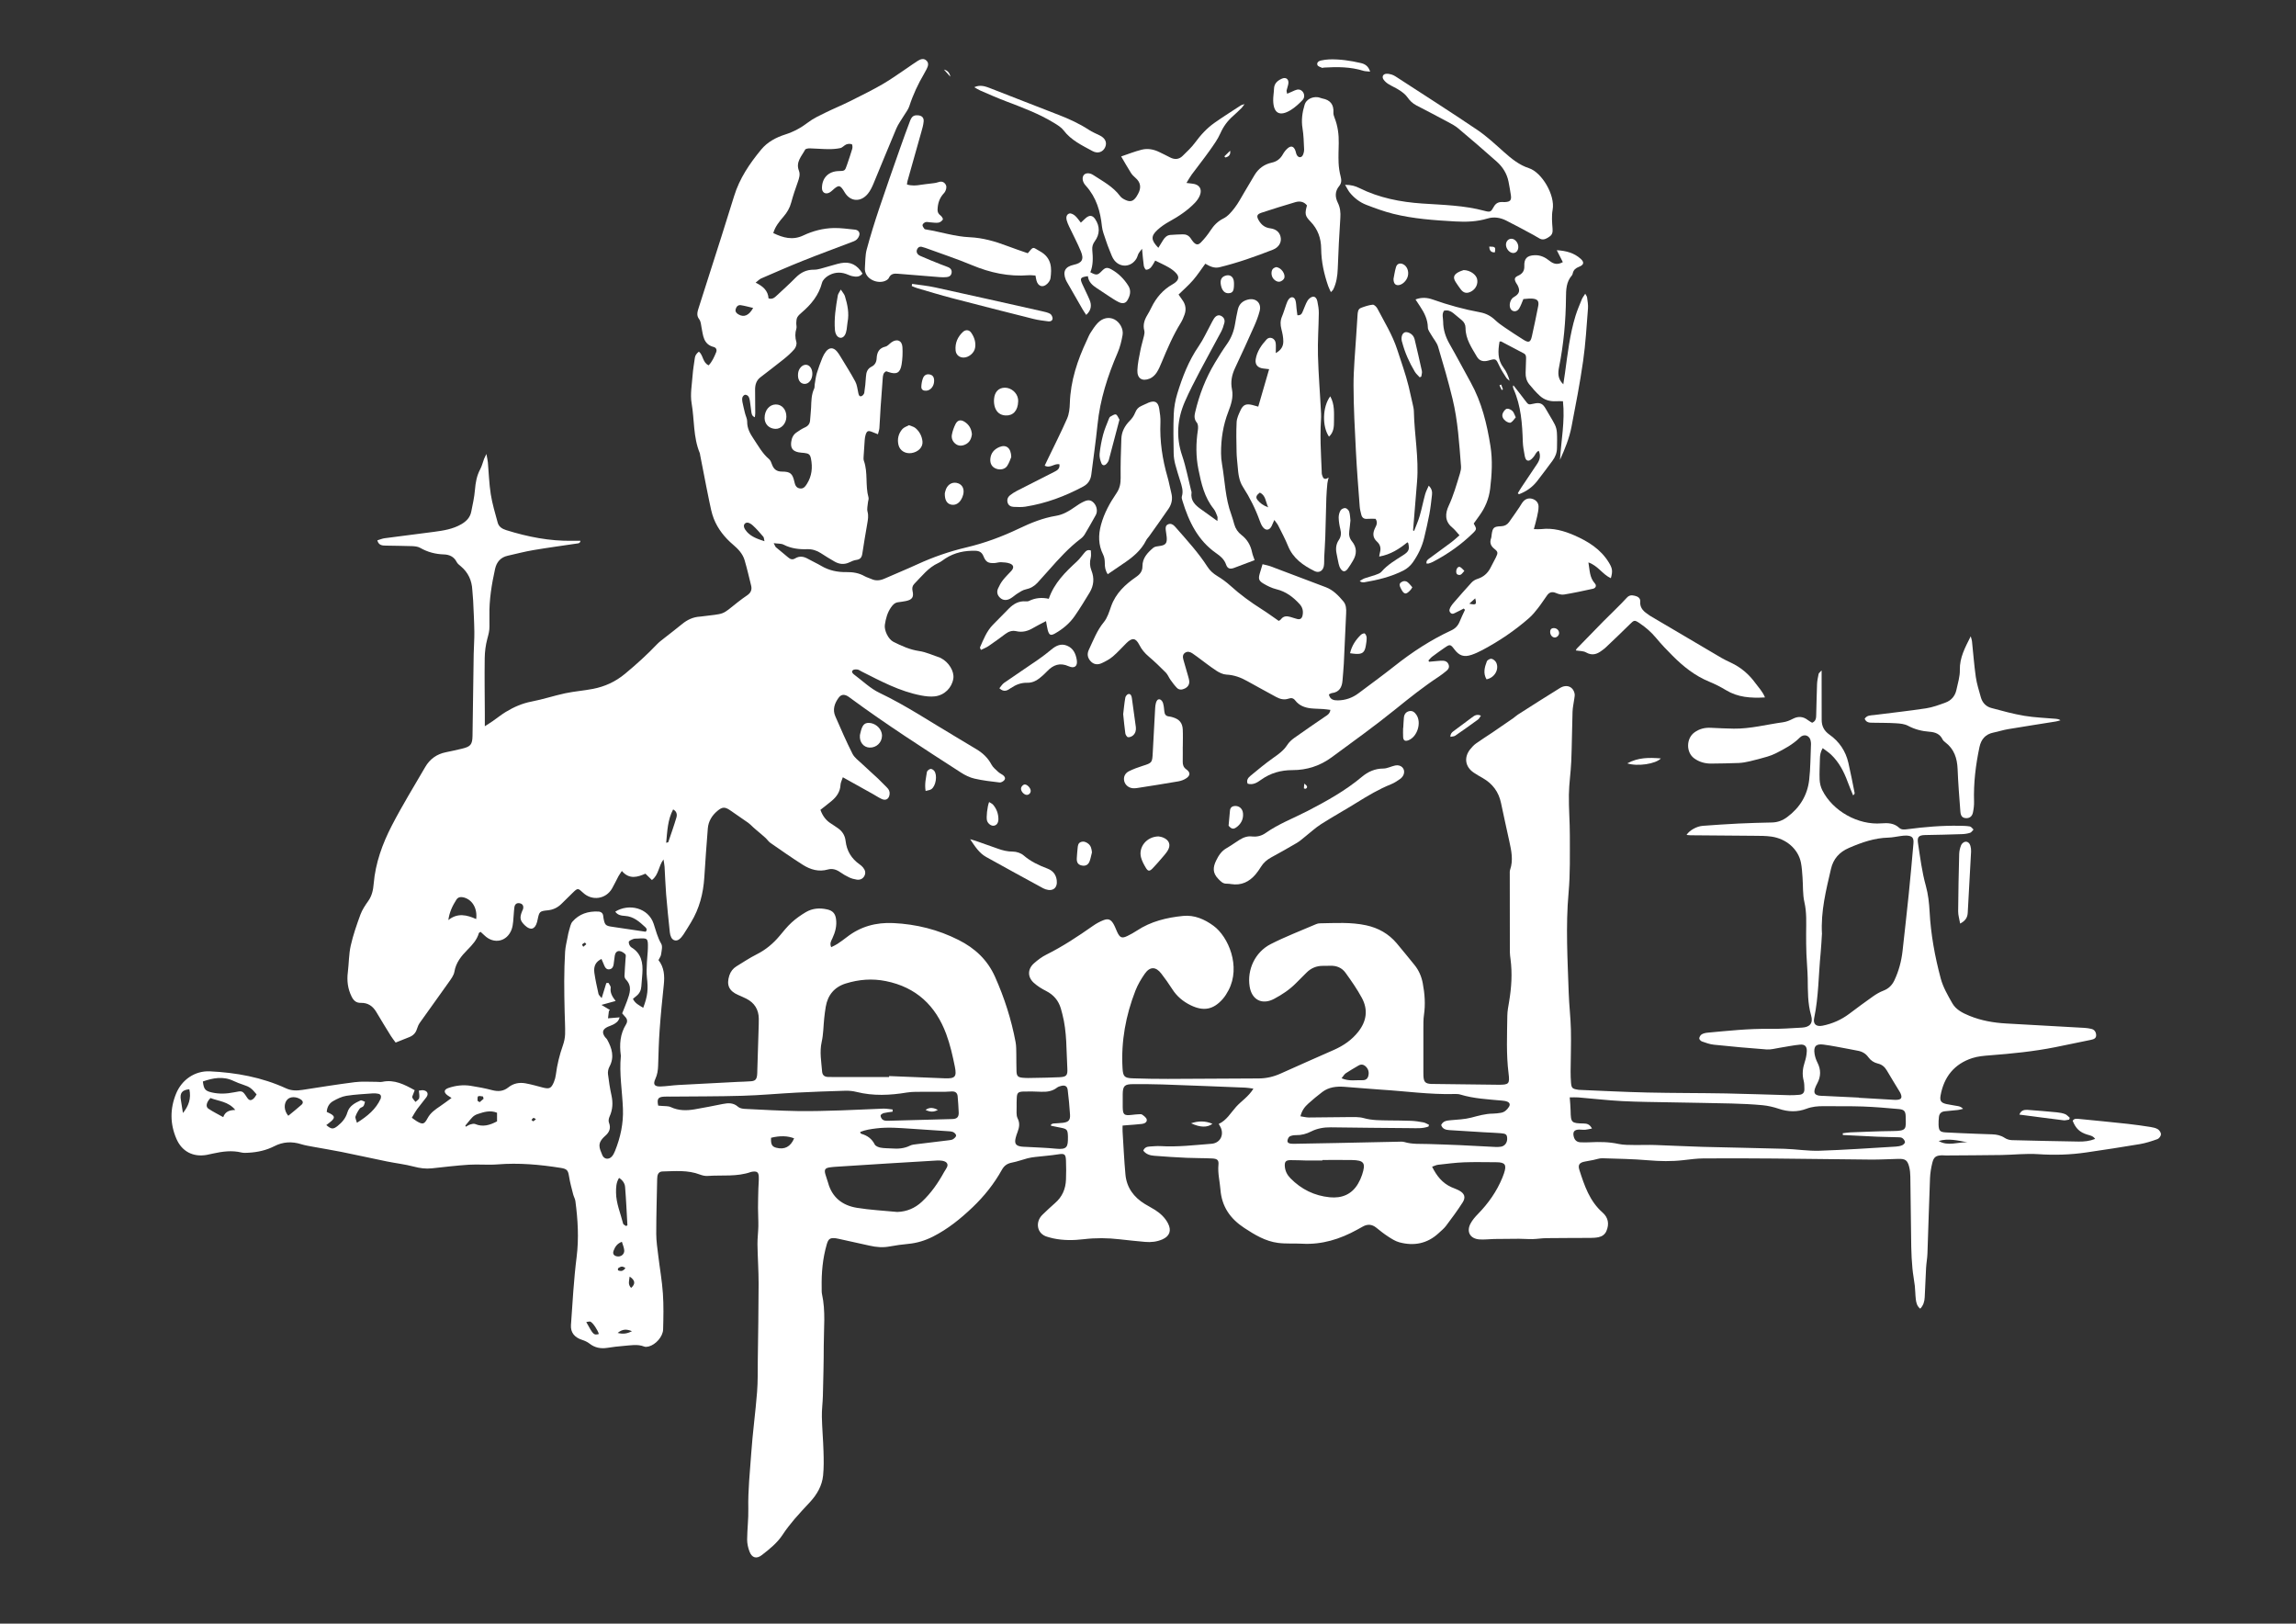<?xml version="1.0" encoding="UTF-8"?>
<svg id="Calque_1_Image" data-name="Calque 1 Image" xmlns="http://www.w3.org/2000/svg" viewBox="0 0 842.16 595.44">
  <rect x="0" y="0" width="842.16" height="595.44" fill="#333333" stroke="none"/>
  <defs>
    <style>
      .cls-1 {
        fill: #fff;
        stroke-width: 0px;
      }
    </style>
  </defs>
  <path class="cls-1" d="M668.16,245.97c0,1.34,0,2.12,0,2.91.01,5.03.04,10.06.02,15.1,0,2.35.9,4.06,2.86,5.44,3.59,2.53,5.94,6.02,6.93,10.32.85,3.66,1.55,7.35,2.29,11.03.05.25-.06.54-.55.91-.67-1.65-1.39-3.28-2-4.96-1.36-3.72-3.16-7.18-6.05-9.95-.9-.86-1.97-1.53-3.1-2.4-.82,1.38-1,2.59-1.02,3.86-.04,2.56-.22,5.12-.11,7.67.06,1.31.38,2.71.97,3.88,3.85,7.69,13.15,12.87,21.72,12.17,2.38-.19,4.62-.11,6.51,1.65.83.77,1.89.64,2.96.5,6.35-.83,12.72-1.38,19.13-1.26,1.28.02,2.57.03,3.82.25.5.09.9.74,1.34,1.14-.42.41-.76,1.04-1.26,1.19-.97.31-2.03.46-3.05.49-4.47.15-8.95.26-13.43.33-2.62.04-2.93.94-2.61,3.07.8,5.21,1.43,10.43,2.86,15.54.85,3.05,1.21,6.28,1.38,9.46.44,8.35,1.94,16.52,4.09,24.55.85,3.18,2.59,6.18,4.24,9.07,1.35,2.36,3.8,3.59,6.28,4.6,4.34,1.78,8.89,2.56,13.55,2.82,9.58.54,19.16,1.06,28.74,1.61.79.05,1.59.18,2.37.35,1.18.25,1.75,1.11,1.82,2.24.08,1.25-.89,1.58-1.86,1.79-4.38.91-8.76,1.83-13.15,2.7-7.93,1.58-15.96,2.37-24.02,2.99-2.14.17-4.35.35-6.37,1-6.62,2.14-10.4,6.86-11.65,13.65-.37,2.04.14,2.78,2.2,3.23,1.4.31,2.84.47,4.25.75.61.12,1.19.37,1.8.98-.63.15-1.26.36-1.9.43-1.59.19-3.18.32-4.77.47-1.29.12-2.07.8-2.2,2.11-.09.95-.18,1.92-.13,2.87.1,2.2.54,2.66,2.72,2.78,3.67.2,7.35.34,11.02.49,2,.08,4,.13,5.99.21,1.62.06,3.13.38,4.54,1.31.75.5,1.77.8,2.68.82,8.15.22,16.31.38,24.46.52,1.98.03,3.95-.15,6.02-.97-.78-1.16-1.9-1.27-2.91-1.59-2.75-.85-4.21-2.24-5.33-5.06.57-.91,1.48-.77,2.34-.68,5.97.59,11.93,1.16,17.89,1.81,2.78.3,5.55.71,8.31,1.14.93.15,1.94.35,2.72.84.57.36,1.16,1.25,1.13,1.87-.03.62-.7,1.53-1.29,1.74-2.1.75-4.25,1.46-6.44,1.83-6.54,1.11-13.1,2.09-19.66,3.06-5.87.87-11.75,1.03-17.69.63-4.44-.3-8.94.24-13.41.31-6.79.1-13.59.12-20.38.17-.48,0-.96-.07-1.44-.06-2.22.07-3.03.59-3.57,2.79-.45,1.85-.77,3.77-.84,5.66-.36,9.19-.61,18.38-.94,27.57-.06,1.75-.4,3.5-.5,5.25-.2,3.58-.32,7.17-.5,10.75-.07,1.54-.46,2.99-1.64,4.23-1.22-.93-1.49-2.26-1.64-3.57-.19-1.59-.17-3.2-.35-4.78-.24-2.13-.68-4.24-.87-6.37-.24-2.62-.4-5.25-.44-7.88-.14-8.63-.2-17.27-.34-25.91-.02-1.19-.13-2.41-.43-3.55-.63-2.41-1.43-2.94-3.95-2.88-3.36.08-6.71.29-10.07.26-11.83-.09-23.67-.3-35.5-.39-8.64-.07-17.27-.1-25.91-.04-2.47.02-4.94.36-7.4.64-4.31.5-8.59.41-12.92.04-5.57-.47-11.18-.57-16.77-.74-1.08-.03-2.17.41-3.26.62-1.01.2-2.02.39-3.03.57-2.08.37-2.78,1.15-2.14,3.13,1.84,5.71,3.74,11.41,8.49,15.58,2.1,1.84,2.51,4.21,1.43,6.76-.54,1.29-1.59,2.01-2.89,2.29-.93.2-1.9.25-2.85.26-5.44.04-10.88.02-16.31.09-1.67.02-3.34.31-5.02.35-1.67.04-3.34-.12-5.01-.12-3.03,0-6.05.03-9.08.08-1.83.03-3.68.3-5.5.15-3.36-.27-4.77-2.8-3.21-5.78.69-1.32,1.72-2.5,2.77-3.57,3.78-3.88,6.85-8.23,8.91-13.25.21-.52.41-1.04.59-1.57,1.09-3.22.46-4.13-2.86-4.13-3.92,0-7.84-.12-11.75.03-3.19.12-6.36.55-9.54.9-.67.07-1.3.41-2.2.71,1.68,3.41,3.77,6,7.05,7.49.94.43,1.95.74,2.86,1.24,1.97,1.07,2.51,2.46,1.3,4.36-1.88,2.96-3.99,5.78-6.09,8.58-.76,1.01-1.78,1.83-2.72,2.7-4.18,3.88-9.11,4.8-14.48,3.34-1.49-.41-2.88-1.34-4.21-2.2-1.47-.95-2.84-2.07-4.22-3.17-1.56-1.24-3.18-1.36-4.9-.39-.7.39-1.4.78-2.1,1.16-6.28,3.46-12.9,5.53-20.17,5.13-2.95-.16-5.94.08-8.85-.3-4.62-.6-8.52-2.96-12.37-5.49-5.14-3.38-8.25-7.8-8.74-14.08-.23-3.01-1.03-5.97-.73-9.05.17-1.69-.36-2.24-2.26-2.34-3.11-.16-6.24-.1-9.35-.24-3.99-.18-7.97-.43-11.95-.75-1.5-.12-2.97-.52-4.01-1.89.44-1.09,1.27-1.44,2.28-1.5,1.36-.07,2.72-.23,4.07-.15,6.26.38,12.46-.39,18.67-.86,3.02-.23,4.61-2.96,3.46-5.81-.18-.44-.45-.83-.81-1.47,2.91-1.31,4.38-4.05,6.39-6.28,1.94-2.15,4.54-3.7,6.34-6.66-1.31-.17-2.14-.34-2.98-.37-10.14-.41-20.29-.82-30.44-1.17-3.6-.12-7.2-.13-10.79-.11-3.05.01-3.68.66-3.73,3.64-.02,1.6-.03,3.2,0,4.8.06,2.8.49,3.15,3.35,2.83.79-.09,1.59-.19,2.39-.22.47-.02,1.07-.1,1.4.13.66.48,1.54,1.1,1.67,1.79.19.98-.81,1.5-1.72,1.61-1.74.21-3.5.31-5.25.45-.55.05-1.1.09-1.89.16,0,.75-.04,1.45,0,2.15.33,5.27.57,10.54,1.05,15.79.44,4.8,3.05,8.32,7.1,10.81,1.22.76,2.52,1.4,3.73,2.17,1.98,1.26,3.68,2.84,4.78,4.95,1.35,2.6.62,4.7-2.06,5.87-2.02.88-4.17,1.12-6.35.92-3.1-.29-6.21-.59-9.31-.95-4.39-.51-8.75-.56-13.15-.04-3.73.44-7.5.5-11.23-.3-.7-.15-1.39-.36-2.08-.55-4.01-1.05-4.6-5.51-1.86-8.13,1.5-1.43,3-2.89,4.57-4.24,2.67-2.28,3.92-5.21,4.05-8.64.09-2.32.09-4.64,0-6.95-.09-2.45-.59-2.68-2.94-2.3-2.75.44-5.54.63-8.31.95-.94.11-1.89.25-2.8.48-1.93.5-3.82,1.22-5.77,1.59-1.71.33-2.83,1.09-3.69,2.63-2.85,5.14-6.49,9.69-10.74,13.75-4.41,4.21-9.13,8.03-14.61,10.79-2.8,1.41-5.76,2.33-8.91,2.63-2.31.22-4.61.52-6.89.95-2.5.48-4.92.27-7.37-.29-3.74-.85-7.49-1.66-11.23-2.48-.39-.09-.78-.18-1.18-.23-2.07-.24-2.71.18-3.3,2.2-1.51,5.19-1.98,10.51-1.87,15.9.02.8-.05,1.62.12,2.39,1.38,6.26.64,12.58.64,18.88,0,6.16-.17,12.31-.32,18.47-.06,2.55-.43,5.11-.37,7.65.09,4.23.48,8.45.6,12.69.09,2.94.15,5.91-.15,8.83-.39,3.77-2.24,6.95-4.8,9.73-1.9,2.05-3.84,4.08-5.65,6.21-1.54,1.83-3.05,3.71-4.35,5.71-2.01,3.09-4.84,5.32-7.66,7.52-1.98,1.54-3.66,1.03-4.54-1.3-.53-1.39-.87-2.94-.86-4.42.03-3.75.51-7.51.43-11.26-.15-6.81.6-13.57,1.07-20.34.52-7.48,1.55-14.93,2.14-22.4.32-3.98.22-7.99.27-11.99.12-9.27.29-18.55.3-27.82,0-4.79-.35-9.59-.42-14.39-.03-2.23.28-4.46.32-6.69.04-2.23-.12-4.46-.12-6.69,0-2.39.07-4.77.13-7.16.04-1.44.21-2.87.15-4.3-.07-1.66-.67-2.06-2.35-1.84-.16.02-.32.04-.47.09-5.18,1.86-10.61,1.09-15.92,1.47-.92.07-1.93-.16-2.8-.49-4.48-1.73-9.13-1.27-13.75-1.15-1.15.03-1.73.7-1.9,1.78-.05.31-.08.64-.08.95-.13,6.71-.34,13.41-.34,20.12,0,2.7.43,5.41.75,8.11.55,4.6,1.38,9.18,1.69,13.8.3,4.38.2,8.79.08,13.18-.07,2.64-2.74,5.6-5.28,6.24-.52.13-1.17.23-1.64.04-2.51-.99-5.06-.42-7.59-.24-1.99.14-3.98.41-5.95.71-2.41.37-4.58-.02-6.55-1.57-.79-.62-1.78-1.06-2.75-1.37-2.7-.87-4.24-2.67-4.04-5.46.59-8.29,1.03-16.61,2.07-24.85.87-6.92.46-13.71-.44-20.54-.11-.85-.6-1.65-.82-2.5-.54-2.16-1.16-4.31-1.5-6.5-.36-2.3-.72-2.84-3.08-3.21-7.68-1.22-15.37-1.91-23.16-1.28-3.49.28-7.03-.1-10.54.12-4.54.29-9.07.85-13.6,1.33-2.26.24-4.4-.07-6.61-.65-3.23-.85-6.59-1.22-9.87-1.89-5.55-1.13-11.08-2.37-16.64-3.49-3.44-.69-6.92-1.24-10.37-1.88-1.49-.28-3-.51-4.44-.96-3.38-1.06-6.65-.87-9.78.73-2.98,1.53-6.15,2.22-9.45,2.41-.87.05-1.79.12-2.62-.08-3.53-.86-6.99-.38-10.45.38-.78.17-1.56.36-2.34.5-4.99.87-9.08-1.27-11.08-5.91-2.37-5.49-2.38-11.04-.12-16.56,2.09-5.11,6.91-8.44,12.41-8.18,9.64.46,19.06,2.17,27.9,6.23,2.02.93,3.99.89,6.08.57,6.4-.99,12.79-2.02,19.2-2.83,2.6-.33,5.26-.1,7.9-.12.72,0,1.46.14,2.14,0,4.44-.95,8.1.98,11.89,3.07-.22.58-.43,1.07-.6,1.58-.13.37-.4.85-.28,1.12.28.59.77,1.07,1.17,1.6.47-.46,1.22-.86,1.35-1.41.2-.8-.05-1.71-.11-2.73.61-.06,1.15-.22,1.66-.14,1.52.24,1.99,1.34,1.08,2.58-1.08,1.48-2.31,2.87-3.39,4.35-.69.95-1.24,2.01-1.93,3.15.72.51,1.27.96,1.86,1.31,2.14,1.25,2.71,1.11,3.91-1.13,1.06-2,2.82-3.21,4.62-4.42,1.37-.92,2.68-1.93,4.17-3.01-.71-.46-1.12-.7-1.5-.99-1.44-1.1-1.33-2.11.43-2.7,2.6-.88,5.32-1.2,8.05-.78,2.68.41,5.35.93,7.97,1.61,2.17.56,4.09.42,5.87-1.01,1.87-1.51,4.05-1.91,6.33-1.5,2.12.38,4.19.99,6.28,1.53,2.44.63,3.12.35,4.1-1.96.37-.87.62-1.82.74-2.76.47-3.66,1.34-7.21,2.57-10.7.47-1.33.78-2.78.82-4.19.07-2.71-.12-5.43-.17-8.15-.07-3.76-.18-7.51-.15-11.27.02-3.6.1-7.2.32-10.79.11-1.81.59-3.6.92-5.39.16-.86.32-1.72.58-2.55.33-1.05.52-2.28,1.19-3.06,2.47-2.85,5.77-3.88,9.46-3.71,1.09.05,1.79.62,1.85,1.8.01.24.06.48.1.71.47,2.47.79,2.73,3.2,3.08,4.1.58,8.19,1.21,12.24,1.81.71-.72.31-1.27-.17-1.71-2.12-1.96-4.23-3.88-7.38-4.09-1.29-.09-2.74-.25-3.59-1.57,5.01-3.11,12.13-1.41,14.07,4.44.83,2.49,1.42,5.02,2.79,7.35.57.97.11,2.61-.06,3.92-.09.68-.58,1.3-.95,2.06,2.09,2.66,2.3,5.76,1.95,9.03-.58,5.48-1.13,10.98-1.52,16.48-.32,4.38-.42,8.78-.56,13.17-.05,1.7-.28,3.3-1.01,4.88-.93,2.01-.37,2.85,1.88,2.79,2.15-.06,4.3-.42,6.45-.54,7.26-.41,14.53-.77,21.79-1.14,1.68-.09,3.36-.08,5.03-.24,1.46-.14,1.94-.67,2.15-2.11.09-.63.07-1.28.09-1.92.16-4.95.31-9.91.46-14.86.04-1.36.1-2.72.08-4.08-.05-3.34-1.59-5.8-4.57-7.31-1-.5-2.03-.94-3.05-1.39-3.32-1.45-4.31-3.67-3.18-7.13.47-1.42,1.33-2.56,2.6-3.34,2.45-1.5,4.86-3.11,7.42-4.4,3.29-1.65,6.01-3.91,8.35-6.7,1.44-1.71,2.84-3.49,4.48-4.99,1.58-1.44,3.37-2.7,5.21-3.79,2.44-1.44,5.15-1.62,7.9-.98,1.9.44,2.87,1.46,3.16,3.41.38,2.55-.26,4.91-1.33,7.2-.43.92-1.06,1.82-.43,3.22.76-.39,1.54-.71,2.22-1.16,1.2-.79,2.37-1.63,3.51-2.52,5.02-3.92,10.73-5.46,17.05-5.16,8.43.4,16.41,2.39,23.95,6.2,5.99,3.02,10.56,7.25,13.36,13.5,3.44,7.71,5.99,15.66,7.54,23.93.28,1.48.23,3.02.27,4.54.05,2.08-.03,4.16.07,6.24.08,1.66.52,2.14,2.17,2.31,1.42.15,2.87.09,4.31.06,3.12-.06,6.24-.09,9.35-.25,2.45-.13,2.96-.67,2.82-3.12-.39-6.69-.11-13.45-1.83-20.02-.18-.7-.36-1.39-.56-2.08-.87-2.92-2.65-5-5.39-6.4-1.62-.82-3.23-1.81-4.56-3.03-2.33-2.14-2.25-5.04.11-7.13,1.37-1.21,2.87-2.35,4.5-3.16,6.04-3.01,11.63-6.71,17.13-10.57,1.17-.82,2.45-1.53,3.77-2.05,1.82-.73,2.81-.31,3.79,1.41.51.9.86,1.89,1.29,2.83,1.03,2.23,1.78,2.52,3.9,1.46,1.14-.57,2.28-1.18,3.34-1.89,5.14-3.41,10.97-4.8,16.96-5.4,4.13-.41,7.82,1.18,11.16,3.62,5.46,4,10.11,14.91,5.51,23.63-.59,1.12-1.27,2.24-2.1,3.19-3.46,3.95-7.06,4.62-11.8,2.31-2.79-1.36-5.07-3.27-6.76-5.93-1.24-1.95-2.6-3.84-4.01-5.68-1.98-2.59-4.16-2.63-6.03.04-1.36,1.94-2.6,4.05-3.46,6.25-3.55,9.12-5.29,18.57-4.72,28.4.18,2.99.63,3.63,3.7,3.73,4.31.15,8.63.22,12.95.21,11.11-.03,22.23-.13,33.34-.17,2.85-.01,5.51-.66,8.11-1.84,6.48-2.94,13-5.77,19.5-8.66,3.48-1.55,6.53-3.63,8.92-6.69,3.03-3.89,3.57-8.05,1.28-12.32-1.73-3.22-3.86-6.25-6-9.23-1.32-1.85-3.33-2.69-5.66-2.58-.88.04-1.76.04-2.64.03-2.37-.02-4.37.83-6.03,2.5-1.3,1.3-2.6,2.6-3.9,3.9-2.34,2.35-5.06,4.16-7.97,5.7-4.39,2.33-8.2.39-8.98-4.54-.97-6.14,1.96-12.58,7.72-15.53,5.4-2.76,11.09-4.92,16.67-7.33.43-.19.93-.3,1.4-.3,5.67-.09,11.35-.49,16.97.73,4.45.97,8.21,3.08,11.16,6.56,2.22,2.63,4.37,5.31,6.54,7.97,1.6,1.96,2.57,4.22,3.04,6.7.74,3.87,1.02,7.75.44,11.68-.23,1.57-.2,3.19-.21,4.79-.02,5.36,0,10.72,0,16.08,0,.48-.01.96.02,1.44.12,2.25.69,2.83,2.87,2.96.16,0,.32,0,.48,0,8,.1,15.99.22,23.99.29,4.04.03,4.37-.26,3.88-4.21-.88-7.02-.53-14.05-.45-21.08.02-1.74.37-3.49.66-5.22.86-5.15,1.2-10.32.52-15.52-.11-.87-.24-1.75-.25-2.62-.03-9.52-.03-19.03-.03-28.55,0-.56-.05-1.16.13-1.67,1.21-3.51.45-6.95-.29-10.39-1.01-4.69-2.08-9.36-3.05-14.05-.85-4.1-3.11-7.11-6.72-9.17-1.11-.63-2.23-1.26-3.29-1.98-3.12-2.11-3.67-5.53-1.35-8.5.64-.81,1.36-1.6,2.2-2.2,1.94-1.4,3.98-2.65,5.97-4,2.58-1.74,5.14-3.51,7.69-5.28.59-.41,1.1-.94,1.71-1.32,5.13-3.26,10.23-6.56,15.41-9.73,2.46-1.51,4.85-.51,5.37,2.08.12.59-.04,1.26-.12,1.88-.21,1.58-.59,3.15-.64,4.74-.2,6.07-.22,12.15-.47,18.21-.17,4.07-.81,8.12-.87,12.19-.07,5.03.36,10.06.35,15.09-.01,6.95.16,13.93-.46,20.84-1.11,12.32-.36,24.61.05,36.9.15,4.47.7,8.92.8,13.39.12,5.11-.08,10.23-.11,15.35,0,1.36.04,2.72.15,4.07.16,1.95.49,2.25,2.48,2.56.16.02.32.06.47.07,8.31.34,16.61.78,24.92.97,9.67.22,19.35.17,29.02.34,7.75.14,15.5.45,23.26.65,1.2.03,2.4-.06,3.59-.15,1.23-.1,1.9-.81,1.86-2.05-.03-1.04,0-2.11-.26-3.1-.62-2.34-.37-4.56.38-6.83.42-1.27.7-2.64.76-3.97.08-1.78-.7-2.61-2.47-2.45-2.53.23-5.03.78-7.55,1.17-1.57.24-3.16.72-4.7.6-6.46-.47-12.91-1.07-19.35-1.74-1.49-.15-2.95-.69-4.37-1.19-.44-.15-1.03-.77-1-1.14.04-.53.46-1.22.93-1.49.66-.38,1.5-.54,2.28-.61,7.48-.68,14.95-1.5,22.49-1.38,3.99.06,7.99-.25,11.98-.46,2.9-.15,4.17-1.65,3.35-4.47-1.3-4.47-1.18-9-1.25-13.56-.05-2.95-.36-5.9-.47-8.86-.1-2.56-.12-5.12-.11-7.67.02-3.82.25-7.61-.63-11.43-.67-2.92-.46-6.04-.69-9.06-.14-1.83-.23-3.68-.59-5.47-.98-4.9-5.28-8.73-10.8-9.53-2.12-.31-4.3-.28-6.45-.3-7.75-.08-15.5-.12-23.25-.19-.48,0-.95-.08-1.45-.13.98-1.6,3.65-3.16,5.93-3.33,4.38-.33,8.77-.62,13.16-.84,4.07-.2,8.15-.3,12.23-.39,2.09-.04,3.89-.73,5.55-1.95,4.62-3.41,7.44-7.97,8.1-13.62.51-4.35.47-8.77.67-13.16.01-.32-.03-.64-.08-.96-.32-2.39-2.55-2.92-4.01-1.46-2.51,2.52-5.64,4.18-8.78,5.77-.99.5-2.05.9-3.11,1.22-2.14.63-4.3,1.21-6.48,1.72-1.32.31-2.67.56-4.02.62-3.35.14-6.71.18-10.07.22-2.3.03-4.44-.56-6.31-1.93-3.02-2.21-2.92-7.29.08-9.48,1.85-1.35,3.85-1.83,6.09-1.71,2.79.14,5.59.27,8.38.31,6.12.08,12.03-1.53,18.04-2.34,1.24-.17,2.48-.67,3.6-1.26,2.02-1.05,3.82-.88,5.58.5.49.38,1.05.66,1.51.94,1.45-.62,1.46-1.8,1.49-2.9.12-3.76.16-7.51.31-11.27.05-1.26.33-2.52.58-3.76.06-.29.42-.52,1.02-1.2ZM583.92,413.87c-1.03.19-1.78.4-2.54.46-.71.05-1.44-.09-2.15-.08-1.83.03-2.43.87-1.98,2.61.32,1.25,1.1,1.96,2.34,2.05,1.19.08,2.4.05,3.59,0,3.52-.18,7-.15,10.49.61,1.92.42,3.97.35,5.96.39,2.47.05,4.95-.09,7.42,0,5.83.19,11.66.52,17.49.68,9.98.27,19.97.41,29.96.71,4.3.13,8.61.85,12.9.71,9.34-.3,18.67-.97,28-1.52.79-.05,1.61-.19,2.33-.5.44-.19,1.04-.79,1.01-1.15-.05-.53-.51-1.15-.98-1.47-.41-.29-1.06-.28-1.61-.3-2.55-.09-5.11-.1-7.67-.21-4.18-.18-8.35-.41-12.53-.62-.01-.21-.02-.43-.04-.64.9-.11,1.81-.28,2.71-.32,5.19-.19,10.38-.44,15.57-.49,5.34-.05,4.89-.71,4.81-5.29-.04-2-.57-2.6-2.56-2.78-4.37-.39-8.75-.77-13.14-.93-4.79-.17-9.58-.05-14.37-.12-2.18-.03-4.29.17-6.35.95-3.34,1.26-6.68,1.16-10.08.02-1.95-.66-4.01-1.14-6.05-1.33-3.74-.35-7.49-.52-11.25-.62-7.35-.19-14.7-.27-22.05-.42-6.07-.12-12.14-.15-18.2-.46-5.34-.28-10.66-.91-16-1.35-1-.08-2.01-.01-3.18-.01.13,1.86.3,3.35.32,4.85.09,4.44.25,4.63,4.79,4.72,1.17.02,2.2.23,3.06,1.86ZM668.27,342.62c-.14,2.11-.24,4.51-.47,6.89-.79,7.95-.72,15.97-2.37,23.84-.48,2.27.78,3.27,3.1,2.8,3.58-.72,6.84-2.16,9.77-4.36,2.88-2.16,5.76-4.31,8.71-6.38,1.17-.82,2.43-1.58,3.76-2.08,1.93-.73,3.21-1.98,4.08-3.81,1.62-3.43,2.58-7.04,3-10.81.76-6.91,1.55-13.82,2.26-20.74.63-6.2,1.19-12.41,1.73-18.63.18-2.12-.44-2.79-2.51-2.91-.71-.04-1.43.07-2.14.16-1.51.19-3.01.55-4.52.59-5.15.12-9.85,1.77-14.51,3.79-3.51,1.52-5.71,3.99-6.57,7.69-1.8,7.78-3.79,15.55-3.3,23.94ZM326.12,394.98c0-.12,0-.23,0-.35,6.78.27,13.56.56,20.34.82,3.82.15,4.54-.49,3.78-4.25-.82-4.05-1.74-8.14-3.18-12.01-3.85-10.38-10.99-17.15-22.14-19.39-5.02-1.01-9.86-.61-14.64.86-4.18,1.28-6.67,4.22-7.4,8.57-.24,1.42-.42,2.84-.57,4.27-.3,2.86-.28,5.78-.91,8.56-.84,3.72-.13,7.31.15,10.95.09,1.2.8,1.88,2.03,1.94.64.03,1.28.03,1.92.03,6.87,0,13.73,0,20.6,0ZM524.15,412.51c-.06.21-.12.42-.19.63-2.13.8-4.39.6-6.59.59-9.75-.05-19.5-.19-29.25-.3-2.52-.03-4.95.39-7.2,1.52-1.75.89-3.55,1.38-5.52,1.35-.78-.01-1.64.1-2.31.45-.44.23-.77.97-.85,1.52-.11.78.55,1.08,1.24,1.15.55.06,1.12.05,1.67.04,4.87-.09,9.75-.17,14.62-.27,7.67-.16,15.34-.33,23-.48.8-.02,1.64-.1,2.38.12,2.89.87,5.86.62,8.81.72,3.83.13,7.67.24,11.5.41,4.31.19,8.62.45,12.93.66.72.03,1.45.03,2.15-.09,1.47-.24,2.39-1.56,2.28-3.17-.09-1.29-.43-1.61-2.32-1.77-1.99-.17-3.99-.22-5.98-.34-4.31-.26-8.61-.51-12.92-.8-1.31-.09-2.53-.41-2.98-1.88.73-1.51,2.07-1.61,3.46-1.75,2.53-.24,5.13-.31,7.57-.95,2.64-.69,5.22-1.45,7.97-1.47.95,0,1.91-.15,2.86-.29,1.36-.21,2.28-1.08,2.99-2.19.56-.87.26-1.56-.64-1.92-.58-.23-1.24-.31-1.86-.37-5.17-.48-10.37-.71-15.38-2.24-.67-.2-1.43-.2-2.14-.18-9.06.24-18.02-1.06-27.03-1.61-4.47-.28-8.92-.73-13.38-1.04-2.84-.2-5.63.11-7.99,1.88-1.79,1.34-3.5,2.79-5.17,4.28-1.31,1.17-2.37,2.55-2.88,4.66,1.14.17,2.12.44,3.1.44,4.87-.01,9.75-.14,14.62-.15,1.83,0,3.75-.11,5.47.37,3.07.87,6.16.8,9.27.86,2.72.05,5.44.02,8.15.14,1.51.07,3.02.29,4.51.58.71.14,1.35.58,2.03.88ZM327.41,406.9c0,.26,0,.52,0,.79-1.08.16-2.17.25-3.22.51-.47.12-1.2.59-1.2.9,0,.53.36,1.23.8,1.54.47.33,1.2.41,1.81.39,7.91-.19,15.82-.4,23.73-.64,1.67-.05,2.36-.72,2.32-2.35-.05-2-.24-3.99-.39-5.98-.1-1.26-.86-1.83-2.09-1.79-.88.03-1.75.12-2.63.13-2.55.01-5.1-.03-7.65,0-2.07.03-4.17-.07-6.2.26-6.21,1.03-12.38,1.33-18.56-.22-1.3-.33-2.69-.46-4.04-.43-5.91.17-11.82.38-17.73.68-6.7.34-13.39.98-20.1,1.17-8.87.26-17.74.21-26.61.3-.72,0-1.44-.03-2.16.02-2.12.14-2.58.85-2.07,3.29.42.03.88.06,1.34.11,1.1.12,2.33-.02,3.28.43,2.83,1.33,5.74,1.32,8.69.83,3.46-.58,6.91-1.29,10.35-1.97,2.02-.4,3.91-.52,5.64,1.03.58.52,1.6.72,2.44.76,6.46.32,12.93.69,19.4.8,5.35.09,10.7-.09,16.05-.25,5.11-.15,10.22-.47,15.33-.64,1.15-.04,2.31.2,3.47.31ZM329.17,444.46c3.38-.11,6.41-1.35,8.98-3.75,3.37-3.15,5.95-6.89,8.15-10.9.59-1.07,1.87-2.38.88-3.43-.7-.74-2.36-.85-3.56-.78-12.13.69-24.25,1.48-36.38,2.25-.96.06-1.92.11-2.87.26-1.71.26-2.08.79-1.66,2.42.28,1.08.73,2.12,1.02,3.2,1.47,5.43,5.29,8.35,10.55,9.21,4.88.8,9.85,1.04,14.9,1.53ZM681.81,402.53s0,.04,0,.06c4.23.25,8.45.5,12.68.74.48.03.96.05,1.44,0,1.43-.14,1.79-.72,1.29-2.09-.13-.37-.34-.72-.55-1.06-1.53-2.53-3.09-5.04-4.58-7.59-.77-1.32-1.8-2.2-3.3-2.55-1.45-.34-2.63-1.13-3.51-2.35-.99-1.38-2.35-2.11-4-2.38-1.02-.17-2.03-.41-3.05-.59-3.14-.57-6.27-1.23-9.43-1.64-2.75-.36-3.67.7-3.21,3.48.18,1.08.55,2.17,1.05,3.15,1.3,2.56,1.28,5.05-.06,7.57-.34.63-.67,1.28-.88,1.96-.48,1.56-.05,2.28,1.52,2.56.62.11,1.27.08,1.91.11,4.23.2,8.46.41,12.68.61ZM222.36,360.53c.27-.03.54-.05.81-.08.3.6.91,1.24.83,1.78-.27,1.81.52,3.21,1.81,4.86-1.71.47-3.09.86-5.2,1.44,1.31.79,2.2,1.32,3.09,1.85-.12.14-.24.27-.36.41-.1.83-.21,1.67-.33,2.66,1.48-.12,2.78-.23,4.26-.35-.38,1.51-1.35,2.09-2.32,2.62-.63.34-1.33.54-1.99.83-1.95.89-2.28,2.08-1.04,3.78.23.32.59.56.78.91,1.75,3.18,2.75,6.41.84,9.95-.42.78-.64,1.83-.54,2.71.31,2.61.72,5.23,1.28,7.8.59,2.68.46,5.21-.67,7.72-.3.67-.51,1.62-.26,2.24.81,2.05.18,3.56-1.36,4.9-3.16,2.75-2.11,4.48-1.07,7.05.63,1.55,2.38,1.77,3.51.51.52-.58.88-1.33,1.17-2.06,1.99-4.95,3.09-10.06,2.89-15.43-.24-6.46-1.4-12.89-.76-19.38,0-.08,0-.16-.02-.24-.54-3.98-.27-7.81,1.91-11.34.62-1,.51-1.97-.36-2.83-.33-.33-.62-.7-1.05-1.21.61-1.54,1.26-3.07,1.83-4.64.95-2.65,1.95-5.32-.49-7.8-.3-.31-.51-.88-.49-1.32.08-2.06.26-4.11.38-6.17.03-.59.23-1.42-.06-1.73-.55-.58-1.39-1.11-2.15-1.19-.94-.1-1.58.66-1.73,1.66-.16,1.1-.26,2.22-.44,3.32-.14.83-.53,1.53-1.45,1.7-.95.18-1.51-.37-1.87-1.15-.4-.87-.75-1.75-1.12-2.63-2.04.97-2.96,2.56-2.61,5.08.36,2.61.96,5.18,1.52,7.76.1.43.58.78,1.16,1.52.65-2.12,1.17-3.81,1.69-5.49ZM385.5,412.85c0-.15,0-.3.01-.46.26-.13.52-.33.79-.36,1.19-.11,2.4-.11,3.58-.26,2.04-.26,2.72-.95,2.6-2.98-.18-3.02-.49-6.04-.85-9.05-.17-1.41-.99-1.85-2.4-1.5-.53.13-1.11.31-1.53.64-1.76,1.37-3.76,1.6-5.89,1.51-2.15-.1-4.31-.15-6.46-.08-1.97.06-2.35.55-2.41,2.47-.03,1.04-.09,2.08-.05,3.11.05,1.43-.23,3.06.36,4.23.92,1.82.6,3.34-.01,5.02-.28.75-.56,1.5-.73,2.28-.46,2.01.12,2.8,2.18,3.08.55.08,1.11.07,1.67.1,3.66.21,7.34.3,10.99.67,4.12.42,4.39-.76,4.36-4.24,0-.08,0-.16,0-.24-.07-2.51-.33-2.8-2.83-3.26-1.13-.2-2.25-.45-3.37-.68ZM485.04,425.4c0,.07,0,.13,0,.2-1.92,0-3.83.02-5.75,0-2-.03-3.99-.17-5.99-.14-1.68.03-2.14.59-2.04,2.23.11,1.75.88,3.22,2.1,4.45,3.96,4.03,8.78,6.39,14.38,6.94,4.37.43,8.05-1,10.38-4.97.6-1.02,1.11-2.13,1.48-3.26,1.44-4.35.75-5.35-3.77-5.43-3.59-.06-7.19-.01-10.79-.01ZM315.52,415.13c.05.26.05.35.09.39.11.11.22.26.36.3,2.17.62,3.82,1.8,4.88,3.9.31.61,1.38,1.03,2.17,1.17,1.32.25,2.7.19,4.05.29,2.34.19,4.6.03,6.76-1.05.68-.34,1.52-.41,2.3-.51,3.95-.5,7.91-.95,11.86-1.44.55-.07,1.16-.13,1.6-.41.48-.31,1.11-.88,1.11-1.34,0-.44-.64-1.08-1.14-1.28-.71-.28-1.55-.27-2.34-.33-4.37-.31-8.75-.6-13.12-.88-4.21-.27-8.43-.64-12.65-.12-2.02.25-4.03.53-5.91,1.3ZM119.67,412.59c1.87,1.58,2.53,1.63,4.17.33,1.65-1.32,2.96-2.84,3.58-4.96.69-2.36,2.74-3.46,4.8-4.38.4-.18,1.1.3,1.66.48-.18.54-.25,1.18-.58,1.6-.32.41-1.08.49-1.37.91-.63.89-1.21,1.86-1.54,2.89-.17.52.26,1.24.53,2.3,3.89-2.44,6.95-4.97,8.7-8.83.03-.07.04-.15.06-.23.22-.86-.12-1.43-.98-1.59-.62-.12-1.27-.18-1.9-.14-3.26.25-6.55.39-9.77.9-1.68.27-3.33,1.09-4.83,1.93-1.42.8-2.25,2.18-2.35,3.97.51.25.95.43,1.36.66,1.55.87,1.64,1.52.35,2.69-.58.53-1.24.98-1.88,1.48ZM74.41,396.6c.34,2.87.85,3.49,3.33,4.05,2.69.61,5.39.48,8.06-.05,3.13-.63,3.11-.69,4.81,1.89.77,1.17,1.47,1.28,2.5.3.43-.41.7-.99,1.01-1.44-1.91-2.32-2.55-2.75-4.88-3.53-1.2-.41-2.41-.84-3.55-1.39-3.83-1.85-7.55-1.1-11.28.18ZM235.93,369.59c1.66-4.37,1.86-6.89,1.36-11.03-.22-1.89-.06-3.83,0-5.74.06-1.67.31-3.34.35-5.02.09-3.73-.06-3.85-3.68-3.6-.56.04-1.16-.03-1.66.16-.63.24-1.63.67-1.67,1.08-.06.64.39,1.65.93,1.97,3.72,2.23,4.32,5.7,4.06,9.56-.11,1.59-.27,3.18-.38,4.78-.1,1.44-.68,2.61-1.81,3.51-.42.33-.82.68-1.27,1.05.79,1.7,2.27,2.34,3.75,3.27ZM227.06,431.98c-1.09,1.75-1.11,3.57-1.1,5.39.04,3.98,1.67,7.62,2.6,11.4.09.35.7.57,1.06.85.17-.08.34-.17.51-.25-.27-4.69-.47-9.39-.85-14.07-.11-1.33-.9-2.49-2.22-3.32ZM170.7,412.81c.04.13.08.27.12.4.58-.29,1.14-.67,1.75-.86.55-.16,1.24-.33,1.72-.13,2.86,1.2,5.41.4,8.02-.98v-3.16c-2.49-1.01-4.84-.29-7.16.5-.65.22-1.33.6-1.8,1.08-.95.97-1.78,2.08-2.65,3.12ZM77.2,402.69c-1.48,1.51-1.86,3.17-.76,3.9,1.68,1.13,3.52,2.02,5.44,3.1.78-2.18,2.42-2.56,4.42-2.64-2.53-3.11-6.08-3.19-9.09-4.36ZM492.08,395.44c2.8,1.19,5.28.61,7.7.7,1.1.04,1.84-.5,2.11-1.55.34-1.32.06-2.53-.96-3.49-.79-.74-1.67-.89-2.62-.34-1.57.92-3.16,1.83-4.68,2.84-.54.37-.89,1.03-1.55,1.84ZM282.82,417.26c-.12,2.41.33,3.24,1.89,3.65,3.05.81,5.28-.36,6.57-3.44-2.36-.94-5.21-1.02-8.46-.21ZM105.75,409.19c1.7-1.41,3.33-2.68,4.85-4.05.75-.67.55-1.4-.31-1.96-1.66-1.08-3.82-1.08-4.89.05-1.34,1.42-1.33,4.01.35,5.97ZM67.1,408.18c2.09-2.57,3.09-5.37,2.35-8.71-2.71.25-3.56,1.41-3.1,3.97.27,1.49.48,3,.75,4.74ZM228.11,455.41c-1.82.68-2.52,1.9-3.04,3.25-.42,1.11.03,1.84,1.19,2.08,1.43.3,2.81-.71,2.71-2.19-.08-1.04-.54-2.05-.86-3.14ZM721.64,418.92c-3.49-.63-6.98-1.56-10.54-.48,3.41,2.03,7.02.34,10.54.48ZM215.04,484.84c2.6,4.74,2.74,4.87,4.61,4.39-.33-1.34-2.13-4.1-3.09-4.53-.33-.15-.83.06-1.52.14ZM231.49,472.32c1.68-1.47,1.51-2.8-.54-4.16-.13,1.45-.77,2.8.54,4.16ZM226.56,488.83c2,.5,3.44.29,5.24-.64-2.01-.82-3.47-.81-5.24.64ZM177.38,402.95c-.07-.28-.15-.55-.22-.83-.6-.05-1.31-.31-1.77-.07-.28.14-.25,1.03-.23,1.58,0,.17.43.33.78.57.53-.46.99-.86,1.44-1.25ZM228.95,465.6c.15-.2.3-.4.45-.61-.43-.18-.87-.51-1.29-.49-.47.02-.96.3-1.36.59-.14.1-.12.78-.02.81.39.16.85.25,1.26.2.34-.04.64-.33.96-.5ZM213.94,347.22c.46-.39.78-.66,1.11-.94-.18-.21-.44-.62-.53-.59-.38.15-.74.4-1.03.69-.05.05.24.45.45.83ZM196.59,410.42c-.46-.23-.77-.51-.93-.44-.29.13-.48.47-.71.72.22.18.49.54.64.5.3-.09.54-.4.99-.78Z"/>
  <path class="cls-1" d="M178.4,166.47c.25,1.41.47,2.24.55,3.08.35,3.9.45,7.84,1.06,11.7.56,3.53,1.61,6.99,2.55,10.45.41,1.52,1.68,2.27,3.12,2.72,7.9,2.47,15.95,4.06,24.27,3.91.95-.02,1.91,0,2.96,0-.15,1-.86.94-1.42,1.02-5.29.8-10.6,1.5-15.88,2.4-3.14.53-6.24,1.35-9.36,2.05-2.65.59-4.11,2.33-4.67,4.89-1.24,5.63-2.18,11.3-2.06,17.1.03,1.28-.03,2.56.01,3.84.05,1.62-.37,3.11-.79,4.66-.61,2.28-.92,4.7-.95,7.07-.1,6.79.01,13.58.04,20.37,0,1.34,0,2.68,0,4.61,1.31-.85,2.15-1.36,2.96-1.93,1.57-1.09,3.07-2.31,4.71-3.31,2.95-1.79,6.03-3.16,9.5-3.82,4.15-.79,8.18-2.15,12.32-3.03,3.35-.71,6.81-.96,10.17-1.61,4.36-.85,8.22-2.6,11.76-5.53,4.14-3.43,8.09-7,11.79-10.89.77-.8,1.69-1.47,2.56-2.16,2.19-1.74,4.43-3.42,6.59-5.2,1.91-1.57,4.03-2.57,6.52-2.72.08,0,.16,0,.24-.02,9.49-1.22,7.36-.3,13.87-5.44,1.07-.84,2.17-1.63,3.3-2.4,1.28-.87,1.76-2.04,1.39-3.52-.77-3.1-1.48-6.21-2.38-9.27-.69-2.38-2.36-4.14-4.21-5.71-3.1-2.63-5.6-5.75-7.1-9.53-.81-2.05-1.21-4.28-1.67-6.45-.75-3.51-1.4-7.05-2.1-10.57-.41-2.11-.83-4.22-1.24-6.33-.05-.24-.04-.49-.13-.71-2.44-5.86-1.95-12.21-3-18.3-.57-3.3.12-6.83.36-10.25.15-2.15.54-4.28.83-6.42q.17-1.26,1.48-2.26c1.64,1.3,1.32,4,3.58,5.02,1.3-1.36,2.05-3.09,2.76-4.82.37-.91-.06-1.69-.92-1.91-3.81-.97-3.88-4.27-4.46-7.17-.22-1.09-.19-2.15-.93-3.12-1.06-1.39-.48-2.9-.02-4.35,2.77-8.67,5.55-17.35,8.31-26.03,1.55-4.87,3.09-9.75,4.59-14.64,1.98-6.48,5.69-11.95,9.94-17.09,2.31-2.79,5.45-4.45,8.84-5.53,3.09-.98,5.82-2.48,8.41-4.46,1.88-1.44,4.1-2.46,6.24-3.51,2.93-1.45,5.97-2.68,8.9-4.14,4.08-2.03,8.17-4.05,12.11-6.32,3.18-1.83,6.15-4.01,9.21-6.05,1.26-.84,2.48-1.76,3.77-2.55.98-.6,2.13-1.01,3.11-.09.99.92.64,2.04.11,3.09-.29.57-.59,1.14-.91,1.69-2.24,3.8-4.1,7.76-5.46,11.97-.4,1.25-1.31,2.33-2,3.48-.93,1.57-2.07,3.06-2.77,4.72-2.85,6.69-5.54,13.44-8.35,20.15-.55,1.31-1.19,2.66-2.08,3.75-2.61,3.19-6.45,2.98-8.53-.54-1.63-2.77-2.16-2.83-4.42-.75-.35.32-.73.64-1.14.86-1.48.78-2.76-.01-2.75-1.67.02-3.73,2.41-6.13,6.15-6.21,2.23-.05,2.28-.07,3.02-2.25.67-1.97,1.36-3.93,1.94-5.92.15-.53.08-1.57-.17-1.66-.58-.22-1.39-.19-1.99.05-.8.32-1.42,1.18-2.22,1.35-1.46.31-2.99.4-4.49.39-2.24-.02-4.47-.24-6.71-.29-.59-.01-1.52.13-1.72.5-1.26,2.39-3.5,4.5-2.27,7.68.55,1.41.08,2.81-.41,4.2-.88,2.47-1.74,4.96-2.41,7.49-.53,2-1.52,3.66-2.85,5.2-1.51,1.75-3,3.54-3.73,6,3.6,1.74,7.14,2.71,11,.88,3.51-1.66,7.24-2.63,11.1-2.73,2.61-.07,5.24.34,7.85.59.97.09,1.75.73,1.67,1.71-.06.69-.53,1.47-1.06,1.95-.57.51-1.4.76-2.14,1.04-5.82,2.23-11.68,4.36-17.46,6.68-5.19,2.07-10.31,4.32-15.44,6.54-.62.27-1.1.83-1.99,1.53,2.71,1.29,4.56,2.96,4.73,5.75,1.44.49,2.27-.34,3.08-1.09,2.29-2.12,4.6-4.21,6.79-6.43,1.89-1.92,3.97-3.02,6.77-2.99,1.62.02,3.26-.65,4.87-1.06,1.7-.43,3.37-1.04,5.09-1.36,3.42-.63,5.92.63,7.87,3.84-1.02,1.34-2.43,1.24-3.84.93-.77-.17-1.49-.56-2.25-.82-2.35-.81-4.63-.5-6.67.8-.88.56-1.84,1.51-2.09,2.47-1.19,4.56-3.98,7.95-7.45,10.91-.6.51-1.24,1.07-1.61,1.74-.32.58-.34,1.35-.38,2.04-.04.71.23,1.48.03,2.12-.51,1.67-.49,3.23,0,4.93.22.75-.19,1.96-.73,2.6-1.18,1.38-2.58,2.61-4,3.75-2.8,2.25-5.67,4.4-8.51,6.61-1.45,1.13-1.9,2.72-1.9,4.46,0,2.88.05,5.76.06,8.64,0,.46-.09.91-.15,1.51-1.15-.44-1.19-1.34-1.31-2.17-.2-1.34-.32-2.7-.54-4.04-.09-.53-.26-1.11-.58-1.52-.25-.31-.85-.58-1.21-.5-.37.08-.8.57-.92.96-.15.51-.1,1.12,0,1.65.28,1.41.62,2.8.97,4.2.25,1.01.8,2,.78,3-.04,2.48,1.06,4.43,2.37,6.37,1.74,2.58,3.21,5.34,5.65,7.4.56.47.84,1.33,1.12,2.07.64,1.69,1.72,2.51,3.62,2.51,3.07,0,3.88.72,4.56,3.77.26,1.18.64,2.17,1.96,2.4,1.36.24,2.02-.7,2.64-1.67,1.81-2.87,2.12-5.99,1.48-9.24-.31-1.55-.8-1.91-2.46-2.1-.71-.08-1.44-.09-2.14-.24-2.16-.46-2.93-1.59-2.65-3.79.18-1.41.71-2.64,1.91-3.46.98-.68,1.98-1.37,3.07-1.85,1.25-.55,1.88-1.38,1.95-2.73.08-1.52.3-3.03.36-4.54.1-2.4.08-4.8,1.15-7.04.19-.4.08-.94.16-1.41.24-1.41.4-2.85.8-4.21.57-1.91,1.29-3.78,2.03-5.63.32-.81.77-1.6,1.3-2.28,1.24-1.58,2.72-1.59,4.02-.07.47.54.86,1.16,1.23,1.77,1.86,3.08,3.8,6.11,5.51,9.28.65,1.21.8,2.71,1.1,4.1.14.67.28,1.43,1.04,1.32.45-.07,1.08-.75,1.16-1.23.31-1.97.5-3.97.62-5.96.1-1.62.52-2.93,2.13-3.71,1.15-.56,1.73-1.68,1.79-2.94.11-2.21.83-3.82,3.25-4.38.78-.18,1.41-1,2.12-1.52,2.01-1.48,3.94-.76,4.09,1.69.13,2.13.04,4.33-.31,6.44-.51,3.05-1.86,3.72-4.74,2.74-.3-.1-.59-.2-.88-.3-1.21.55-1.21,1.66-1.3,2.67-.29,3.51-.54,7.02-.77,10.53-.17,2.55-.26,5.11-.45,7.66-.05.67-.31,1.32-.53,2.24-.92-.37-1.57-.63-2.21-.88-1.39-.54-1.85-.35-2.31,1.07-.19.6-.28,1.25-.33,1.88-.16,1.99-.29,3.99-.4,5.98-.03.56-.09,1.16.09,1.67,1.57,4.37.45,9.07,1.7,13.47.16.56-.16,1.24-.21,1.87-.09,1.11-.42,2.3-.15,3.31.43,1.56.14,3-.11,4.48-.6,3.63-1.27,7.24-1.79,10.88-.2,1.4-.72,2.16-2.18,2.35-.85.11-1.69.47-2.47.85-1.89.93-3.73.79-5.5-.22-1.73-.99-3.44-2.04-5.11-3.13-1.53-.99-3.18-1.48-4.99-1.43-2.99.1-5.87-.25-8.61-1.65-.91-.47-2.13-.35-3.65-.56.44.82.55,1.28.84,1.53,1.45,1.25,2.99,2.4,4.43,3.67.83.73,1.64.97,2.6.38,1.64-1,3.18-.69,4.75.2,1.6.9,3.28,1.65,4.86,2.58,2.85,1.68,5.96,2.31,9.2,2.25,2.38-.04,4.6.33,6.68,1.51.76.43,1.64.64,2.43,1.01,1.65.77,3.23.59,4.86-.13,4.02-1.78,8.1-3.43,12.09-5.27,5.76-2.65,11.71-4.7,17.87-6.16,6.72-1.58,13.14-3.96,19.37-6.94,4.33-2.07,8.75-3.87,13.55-4.66,2.55-.41,4.79-1.71,6.9-3.22,1.03-.74,2.12-1.44,3.27-1.98,1.7-.8,2.68-.61,3.71.46,1.11,1.16,1.47,3.1.73,4.44-1.31,2.37-2.65,4.73-4.04,7.06-.36.6-.87,1.17-1.43,1.59-4.44,3.35-8.12,7.45-11.78,11.59-1.38,1.56-2.76,3.11-4.17,4.64-1.17,1.26-2.57,2.05-4.31,2.41-1.04.21-2.01.88-2.94,1.46-.95.58-1.76,1.4-2.74,1.93-1.19.65-2.51.71-3.6-.23-1.06-.91-1.44-2.16-.86-3.47.48-1.08,1.06-2.15,1.78-3.07.93-1.2,2.04-2.25,3.06-3.36,1.08-1.18.98-2.19-.48-2.75-1.01-.38-2.16-.44-3.26-.49-.78-.03-1.58.26-2.37.31-2.29.12-3.2-.35-4.07-2.52-.57-1.42-1.52-1.94-2.93-1.98-3.93-.11-7.63.64-10.98,2.79-.87.56-1.68,1.26-2.62,1.68-3.71,1.67-6.08,4.87-8.82,7.64-.72.73-.89,1.59-.65,2.64.52,2.26-.15,3.2-2.45,3.68-.94.19-1.89.31-2.84.44-1.21.16-1.91.88-2.6,1.87-1.36,1.95-1.92,4.1-2.27,6.38-.31,2.04,1.25,5.33,3.15,6.28,3,1.5,5.99,2.87,9.42,3.37,2.64.39,5.16,1.61,7.74,2.46.08.02.14.07.21.11,2.94,1.49,5.01,4.89,4.59,7.54-.53,3.36-3.21,6.09-6.78,6.51-1.62.19-3.34-.01-4.97-.32-7.88-1.48-14.85-5.26-21.91-8.81-.5-.25-.98-.64-1.51-.71-.57-.08-1.38-.06-1.72.28-.59.59,0,1.19.51,1.58,3.08,2.28,5.91,5.08,9.31,6.7,9.78,4.66,18.74,10.68,28.03,16.16,2.48,1.46,4.93,2.97,7.4,4.44,2.39,1.41,4.32,3.21,5.65,5.72.54,1.01,1.53,1.8,2.39,2.61.52.49,1.19.8,1.78,1.21.67.47,1.05,1.19.54,1.84-.37.48-1.19.95-1.74.88-3.08-.36-6.18-.71-9.2-1.41-1.75-.4-3.47-1.25-4.99-2.23-13.7-8.84-27.43-17.65-40.57-27.33-.39-.28-.77-.59-1.19-.8-1.3-.64-2.28-.43-3.14.75-1.48,2.05-2.24,4.31-1.17,6.76,2.01,4.61,4.02,9.24,6.29,13.73.72,1.42,2.2,2.48,3.41,3.62,1.96,1.87,4,3.65,5.97,5.5,1.11,1.04,2.12,2.18,3.22,3.22.75.71,1.15,1.5,1.01,2.55-.23,1.68-1.34,2.4-2.87,1.71-1.16-.53-2.22-1.26-3.34-1.88-3.54-1.98-7.09-3.96-10.94-6.1-.37,1.16-.81,1.95-.85,2.76-.11,2.53-1.4,4.37-3.24,5.91-1.34,1.12-2.74,2.18-4.13,3.28.8,2.2,2.03,3.9,3.95,5.07.75.46,1.45.99,2.19,1.47,1.79,1.15,2.86,2.73,3.1,4.88.41,3.62,2.13,6.48,5.13,8.57.46.32.88.7,1.24,1.12.78.92,1.12,1.99.53,3.11-.58,1.11-1.64,1.55-2.83,1.37-.94-.14-1.88-.4-2.74-.8-1.15-.54-2.27-1.19-3.31-1.92-1.4-.98-2.9-1.45-4.53-.99-3.36.95-6.39.04-9.15-1.7-4.05-2.56-7.98-5.33-11.92-8.06-.71-.49-1.19-1.29-1.84-1.87-1.05-.96-2.16-1.86-3.24-2.78-.42-.36-.83-.71-1.24-1.08-.59-.53-1.13-1.14-1.77-1.6-2.21-1.57-4.44-3.11-6.69-4.63-1.95-1.32-2.89-1.26-4.7.26-1.98,1.67-3.26,3.78-3.48,6.36-.49,5.97-.9,11.95-1.28,17.92-.37,5.92-1.8,11.5-4.91,16.6-.91,1.5-1.82,3.01-2.79,4.48-.44.65-.97,1.3-1.6,1.75-1.03.73-2.26.38-2.83-.73-.28-.56-.45-1.2-.52-1.83-.49-4.69-.99-9.37-1.37-14.07-.27-3.34-.36-6.69-.57-10.04-.05-.76-.22-1.52-.39-2.67-1.88,2.51-1.7,5.65-4.25,7.55-.76-.74-1.47-1.44-2.38-2.33-2.81,1.23-5.87,2.26-8.64-.99-.51.79-.93,1.35-1.26,1.95-.8,1.48-1.49,3.01-2.33,4.46-2.25,3.93-7.32,4.67-10.63,1.58-1.89-1.77-1.97-1.78-3.8,0-1.38,1.33-2.74,2.69-4.11,4.04-1.41,1.4-3.06,2.2-5.08,2.4-2.97.29-3.07.47-3.69,3.41-.07.31-.13.63-.22.93-.73,2.65-2.37,3.12-4.35,1.27-1.9-1.78-2.12-2.84-1.1-5.33.09-.22.23-.43.3-.65.34-1.18-.08-1.98-1.14-2.21-1.07-.23-1.85.26-2.01,1.48-.23,1.74-.26,3.51-.45,5.26-.1.95-.23,1.92-.55,2.81-1.66,4.55-6.53,5.6-10.01,2.2-.44-.44-.91-.84-1.39-1.28-.27.2-.58.3-.63.48-.71,2.48-2.38,4.28-4.14,6.06-2.26,2.29-4.26,4.68-4.83,8.08-.24,1.41-1.28,2.74-2.14,3.96-3.45,4.9-6.99,9.74-10.46,14.64-.5.7-.88,1.53-1.13,2.36-.45,1.51-1.39,2.47-2.82,3.03-1.63.64-3.24,1.29-5.01,2-.63-.87-1.22-1.6-1.72-2.39-1.81-2.92-3.61-5.85-5.36-8.81-1.29-2.17-3.08-3.42-5.66-3.36-1.74.04-2.69-.82-3.45-2.39-1.38-2.85-1.73-5.76-1.34-8.86.4-3.24.35-6.57,1.06-9.74.87-3.88,2.2-7.67,3.57-11.42.65-1.76,1.76-3.4,2.86-4.95,1.36-1.92,1.81-4.09,1.99-6.32.64-7.63,3.22-14.69,6.67-21.37,3.78-7.31,8.1-14.33,12.24-21.45,1.69-2.91,4.22-4.74,7.56-5.41,1.96-.39,3.91-.83,5.85-1.29,3.21-.77,3.87-1.49,3.93-4.73.17-9.99.28-19.99.43-29.98.04-2.72.28-5.43.24-8.15-.05-3.83-.27-7.66-.44-11.49-.06-1.28-.24-2.55-.3-3.82-.17-3.54-1.51-6.49-4.27-8.78-.54-.45-1.17-.93-1.47-1.53-.99-1.97-2.7-2.72-4.7-2.78-3.11-.1-5.97-.85-8.68-2.4-.85-.49-1.99-.6-3.01-.64-3.19-.12-6.39-.11-9.59-.19-1.26-.03-2.6-.02-3.13-1.93.96-.28,1.81-.66,2.71-.78,6.02-.81,12.05-1.56,18.07-2.34,3.49-.46,6.94-.99,10.08-2.82,1.84-1.08,3.17-2.46,3.59-4.54.53-2.65,1.14-5.32,1.36-8,.22-2.67.65-5.2,1.93-7.59.63-1.18.95-2.54,1.42-3.81.16-.41.37-.8.82-1.74ZM164.45,337.42c3.39-2.74,6.81-1.89,10.21-.37.49-3.9-1.39-7.05-4.47-7.91-1.11-.31-2.15-.19-2.77.77-1.45,2.24-2.59,4.65-2.97,7.5ZM280.4,198.48c-.19-.81-.17-1.35-.42-1.64-1.25-1.43-2.47-2.91-3.89-4.17-1.34-1.19-2.37-1.24-2.95-.56-.56.66-.27,1.72.84,2.95,1.61,1.78,3.77,2.57,6.42,3.42ZM244.35,309.08c.5-.15.74-.16.77-.24,1.02-3.01,2.09-6,2.99-9.05.31-1.07.13-2.23-1.21-2.95-2.03,3.85-2.13,7.98-2.55,12.23ZM276.24,112.93c-1.64-.38-3.07-.79-4.53-1.01-.99-.15-1.63.53-1.87,1.46-.24.92.28,1.48,1.02,1.92,1.97,1.16,3.85.46,5.39-2.37Z"/>
  <path class="cls-1" d="M536.91,223.16c-.89.46-1.77.94-2.68,1.36-.7.32-1.46.97-2.19.22-.76-.79-.25-1.66.19-2.41.32-.54.75-1.03,1.17-1.51,2.1-2.4,4.18-4.83,6.35-7.17.56-.61,1.38-1.1,2.18-1.35,2.11-.66,3.64-1.96,4.67-3.87.72-1.33,1.43-2.68,2.1-4.04.79-1.62.78-2.04-.55-3.09-1.39-1.1-1.83-2.33-1.2-3.99.14-.36.12-.79.17-1.18.36-2.63.79-3.05,3.48-3.14,1.23-.04,2.19-.54,2.88-1.48,1.32-1.8,2.56-3.66,3.83-5.5.49-.72.88-1.54,1.47-2.17.95-1.02,2.19-1.31,3.52-.81,1.24.46,2.01,1.46,2.03,2.72.02,1.25-.28,2.51-.54,3.74-.31,1.45-.74,2.87-1.18,4.56,1.17,0,1.97.08,2.74-.01,4.28-.51,8.25.61,12.1,2.29,5.05,2.21,9.64,5.04,12.63,9.9,1.34,2.18,1.52,3.2.77,5.82-3.03-1.38-4.76-4.62-8.23-5.79.5,2.87.4,5.53,2.35,7.68.74.81.36,1.75-.74,1.99-3.51.77-7.02,1.53-10.57,2.11-.95.16-2.06-.19-2.99-.58-1.34-.56-2.35-.28-3.16.81-1.13,1.54-2.15,3.18-3.33,4.68-1.02,1.31-2.08,2.62-3.32,3.71-5.25,4.6-11.01,8.49-17.18,11.76-1.27.67-2.58,1.28-3.94,1.74-2.77.93-4.52.32-6.28-2.01-1.44-1.9-1.63-1.95-3.63-.57-1.51,1.04-3.01,2.12-4.48,3.22-.53.4-.95.94-1.41,1.42.08.16.16.31.24.47.99-.09,1.99-.19,2.98-.27.72-.06,1.44-.14,2.15-.11.95.04,1.68.49,2.03,1.42.37.99-.06,1.72-.8,2.31-.87.7-1.74,1.42-2.67,2.03-5.56,3.64-10.73,7.76-15.9,11.94-7.64,6.18-15.63,11.92-23.56,17.75-4.23,3.11-9.07,4.68-14.35,4.67-4.2,0-8.02,1.05-11.48,3.52-1.38.99-2.91,2.04-4.95,1.46-.54-1.29.19-2.2,1.03-2.89,2.71-2.23,5.41-4.49,8.27-6.51,1.98-1.4,3.9-2.73,5.23-4.82.63-.98,1.56-1.84,2.52-2.53,3.71-2.65,7.47-5.21,11.23-7.78.85-.58,1.84-1.01,2.07-2.54-.9-.11-1.8-.25-2.69-.31-1.51-.11-3.04-.09-4.54-.26-2.2-.26-4.22-1.02-5.63-2.84-.7-.91-1.43-1.08-2.49-.71-1.61.55-3.14.17-4.6-.64-3.49-1.94-7.03-3.8-10.51-5.77-2.4-1.36-4.87-2.27-7.68-2.41-1.26-.06-2.61-.72-3.71-1.44-2.4-1.58-4.66-3.38-6.98-5.08-.58-.43-1.16-.85-1.76-1.25-.85-.57-1.77-.85-2.69-.26-.97.63-.91,1.62-.64,2.59.53,1.92,1.11,3.83,1.66,5.76.19.69.42,1.39.48,2.1.11,1.26-.55,2.15-1.64,2.69-1,.49-2.08.59-2.9-.26-.88-.91-1.63-1.94-2.37-2.97-.6-.84-.96-1.88-1.67-2.6-2.02-2.04-4.09-4.04-6.28-5.9-1.44-1.22-2.58-2.57-3.43-4.24-1.34-2.63-2.62-2.79-4.76-.68-1.65,1.63-3.19,3.39-4.95,4.88-1.19,1.01-2.63,1.79-4.06,2.45-1.47.68-2.97.6-4.16-.75-1.12-1.27-1.32-2.64-.58-4.2,1.64-3.45,2.96-7.03,5.47-10.07,1.32-1.6,1.97-3.82,2.69-5.85,1.7-4.77,5.18-7.99,9.17-10.74,1.45-1,2.32-2.12,2.31-3.89-.03-3.04,1.88-5.01,3.97-6.79.54-.46,1.47-.55,2.24-.65,2.27-.29,2.89-.99,2.68-3.29-.08-.87-.26-1.74-.35-2.61-.09-.82-.06-1.66.84-2.05.92-.4,1.71-.05,2.38.64.22.23.44.47.65.71,3.99,4.58,8.12,9.05,11.42,14.19.92,1.44,2.13,2.51,3.61,3.41,1.7,1.02,3.34,2.22,4.81,3.55,3.57,3.24,7.43,6.05,11.49,8.62,2.09,1.32,4.08,2.79,6.25,4.29.23-.16.61-.32.82-.61.94-1.24,2.15-1.22,3.46-.84.84.24,1.67.55,2.52.76,1.05.26,1.69-.21,1.92-1.25.35-1.58.06-2.99-1.06-4.22-2.36-2.58-5.02-4.61-8.54-5.46-1.67-.41-3.3-1.21-4.79-2.1-1.69-1.02-1.83-1.78-1.3-3.64.31-1.07.64-2.12,1.03-3.43,1.07.28,2.08.45,3.02.8,6.73,2.52,13.45,5.09,20.18,7.63,2.73,1.03,4.65,3.08,6.45,5.21,1.01,1.19,1.09,2.78,1.01,4.34-.3,6.15-.55,12.3-.85,18.44-.1,2.07-.33,4.14-.48,6.21-.19,2.49-1.16,4.3-3.91,4.64-.37.05-.71.31-1.09.49.4,1.92,1.8,2.2,3.28,2.18,2.8-.04,5.34-.92,7.58-2.61,4.41-3.31,8.88-6.55,13.2-9.97,6.48-5.14,13.35-9.62,20.86-13.1,1.47-.68,2.44-1.72,3.04-3.21.59-1.47,1.3-2.88,1.96-4.32-.14-.14-.27-.29-.41-.43ZM538.93,221.4c2.57.52,2.75.34,2.17-1.97-.8.73-1.49,1.35-2.17,1.97Z"/>
  <path class="cls-1" d="M424.89,90.86c.65-1.06,1.19-1.94,1.74-2.82.62-.99,1.42-1.78,2.63-1.88,1.51-.13,3.02-.16,4.54-.22,1.21-.05,2.18.41,2.89,1.4.33.45.61.95.98,1.36,1,1.12,1.78,1.27,2.84.18,1.27-1.3,2.44-2.75,3.44-4.28,1.25-1.91,2.65-3.42,4.8-4.48,1.63-.8,2.97-2.41,4.12-3.91,1.36-1.76,2.39-3.77,3.54-5.69,1.28-2.12,2.5-4.28,3.79-6.39,1.45-2.36,3.54-3.89,6.26-4.48,1.84-.4,3.16-1.39,4.08-3.05.42-.76.97-1.48,1.61-2.07,1.35-1.27,2.42-.95,3.02.79.18.53.25,1.11.53,1.58.62,1.04,1.73,1,2.22-.1.28-.64.45-1.4.42-2.09-.12-2.55-.17-5.12-.58-7.63-.5-3.02-.09-5.9.79-8.74.57-1.84,2.71-2.96,4.85-2.68.55.07,1.06.35,1.61.45,2.89.53,4.27,2.19,4.08,5.18-.04.61.17,1.27.4,1.85,1.2,3.02,1.62,6.17,1.55,9.4-.05,2.4-.15,4.8-.05,7.19.07,1.66.32,3.34.74,4.94.35,1.34.39,2.46-.54,3.58-1.55,1.88-1.54,3.96-.5,6.07.88,1.77,1.08,3.57.94,5.57-.43,6.21-.71,12.43-.95,18.66-.1,2.67-.48,5.25-1.68,7.66-.13.26-.4.45-.84.92-.4-.89-.76-1.57-1.01-2.29-1.51-4.41-2.51-8.92-2.55-13.61-.03-3.83-1.2-7.18-3.93-9.99-2.04-2.1-2.1-2.85-1.28-5.91-1.13-1.44-2.68-1.66-4.3-1.18-4.14,1.22-8.26,2.5-12.35,3.85-1.76.58-1.94,1.29-.99,2.89.95,1.59,2.24,2.6,4.18,2.84,2.33.3,3.64,1.64,3.86,3.61.2,1.74-.84,3.42-2.9,4.23-6.4,2.5-12.87,4.8-19.57,6.43-1.87.46-3.45-.25-5.22-1.29-1.48,2.02-2.85,4.14-4.49,6.03-1.6,1.85-3.47,3.47-5.32,5.28.55.79.93,1.38,1.35,1.93,1.25,1.67,1.54,3.5.84,5.44-.38,1.05-.81,2.1-1.4,3.04-2.79,4.51-4.86,9.35-6.89,14.22-.58,1.4-1.16,2.83-2,4.08-.59.87-1.51,1.72-2.47,2.11-2.8,1.14-4.65-.06-4.53-3.07.09-2.45.64-4.89,1.11-7.31.35-1.8.91-3.56,1.32-5.34.14-.61.26-1.31.1-1.89-.56-2.11.05-3.93,1.12-5.7.54-.89,1.03-1.81,1.48-2.74,1.75-3.62,4.26-6.54,7.79-8.54.35-.2.68-.42.99-.67,1.24-1.01,1.46-2.07.4-3.29-.76-.88-1.76-1.61-2.77-2.2-1.55-.91-3.21-1.63-5-2.53-.4.66-.88,1.68-1.58,2.51-.4.47-1.16.86-1.74.85-.31,0-.78-.93-.87-1.48-.27-1.86-.4-3.75-.64-6.2-.65.86-1.02,1.23-1.25,1.67-.33.63-.47,1.37-.84,1.97-1.87,3.08-5.81,3.41-8.06.6-.77-.96-1.18-2.24-1.66-3.41-.58-1.39-1.1-2.8-1.56-4.23-.51-1.58-1.17-3.16-1.34-4.78-.56-5.54-2.05-10.66-5.86-14.89-.16-.18-.32-.36-.46-.55-.91-1.26-1.01-2.71-.25-3.53.66-.71,2.11-.74,3.31.05,3.53,2.32,7.34,4.27,9.94,7.8.45.61,1.21,1.05,1.92,1.38,1.82.86,2.94.49,4.07-1.22.22-.33.41-.69.6-1.04q1.87-3.41-1.01-5.87c-.6-.52-1.19-1.1-1.61-1.76-1.19-1.88-2.28-3.82-3.6-6.06,2.58-.87,5.01-1.84,7.52-2.47,2.22-.56,4.45-.14,6.52.89,1.29.64,2.59,1.25,3.86,1.92,1.68.88,3.28.81,4.64-.53,1.59-1.56,3.26-3.1,4.57-4.88,2.06-2.8,4.37-5.33,7.2-7.31,3.14-2.2,6.39-4.25,9.6-6.35.23-.15.54-.19,1.34-.46-.58.77-.79,1.14-1.09,1.43-1.03,1-2.06,2.01-3.14,2.96-2.01,1.76-3.51,3.8-4.62,6.3-1.02,2.31-2.57,4.41-4.04,6.49-2.08,2.93-4.33,5.75-6.47,8.64-.65.88-1.18,1.87-1.94,3.09.95.12,1.61.21,2.28.28,2.43.28,3.55,1.94,2.66,4.23-.39,1.01-1.07,1.97-1.82,2.76-2.73,2.86-6,5-9.45,6.91-1.52.84-3,1.85-4.28,3.02-2.51,2.29-2.42,3.81.3,6.59Z"/>
  <path class="cls-1" d="M461.52,149.14c1.35-4.65,2.63-9.06,3.99-13.75-.8-.09-1.48-.17-2.15-.25-2.03-.24-3.09-1.41-2.77-3.4.46-2.86,2.09-5.19,3.98-7.25,1.17-1.28,3.14-.42,3.35,1.34.13,1.07.02,2.17.02,3.66,2.06-1.12,2.77-2.59,2.77-4.29,0-1.49-.31-3.01-.69-4.46-.42-1.61-.45-3.11.21-4.67.62-1.47,1.05-3.02,1.59-4.52.22-.6.45-1.21.81-1.72.84-1.19,2.08-1.08,2.52.28.31.96.28,2.04.41,3.06.1.83.21,1.65.31,2.43,1.48.14,1.71-.81,2.06-1.58.56-1.24.95-2.57,1.65-3.72.41-.67,1.23-1.38,1.95-1.49.97-.14,1.51.85,1.68,1.73.28,1.4.54,2.84.52,4.25-.06,5.19-.45,10.39-.31,15.58.19,7.11.79,14.2,1.14,21.31.08,1.66-.13,3.33-.16,5-.04,2-.07,3.99-.01,5.99.09,3.35.26,6.71.4,10.06.02.48-.01.98.13,1.42.33,1.04.69,2.14,2.41.98-.21.97-.41,1.57-.46,2.18-.16,1.73-.31,3.47-.37,5.21-.15,4.79-.23,9.58-.39,14.37-.08,2.47-.27,4.93-.39,7.4-.06,1.12.06,2.26-.15,3.35-.34,1.77-1.82,2.59-3.42,1.79-4.13-2.07-7.84-4.61-9.69-9.17-1.05-2.58-2.38-5.06-3.63-7.56-.3-.6-.78-1.12-1.41-2.01-.44,1-.68,1.62-.98,2.22-.82,1.66-2.25,1.8-3.32.27-.45-.64-.77-1.4-1.04-2.15-1.57-4.38-3.63-8.52-6.16-12.43-1.48-2.28-1.73-4.94-1.95-7.57-.15-1.75-.37-3.5-.4-5.25-.07-3.66-.17-7.34.02-10.99.08-1.45.78-2.92,1.41-4.29.96-2.08,2.05-2.52,4.27-2,.61.14,1.21.34,2.23.62ZM465.17,186.08c-.99-2.14-.89-4.38-3.06-5.43-1.04.78-1.76,1.58-.89,2.67.92,1.15,2.09,2.06,3.95,2.75Z"/>
  <path class="cls-1" d="M523.25,206.68c-.24-1.15.63-1.58,1.28-2.07,2.63-1.96,5.3-3.86,7.92-5.83.94-.71,1.8-1.53,2.89-2.47-1-1.09-1.76-2.12-2.72-2.91-2.77-2.27-2.51-5.2-1.28-7.84,1.81-3.87,2.94-7.93,4.18-11.97.25-.83.44-1.74.37-2.59-.65-8.28-1.14-16.61-3.1-24.71-1.56-6.44-3.41-12.8-5.31-19.15-.46-1.54-1.66-2.85-2.48-4.3-.5-.88-1.26-1.81-1.27-2.72-.05-2.96-1.28-5.4-2.85-7.75-.53-.79-1.04-1.58-1.68-2.55,2.25-.87,4.32-.69,6.35.03,5.66,2.01,11.42,3.59,17.33,4.68,2.09.38,3.9,1.3,5.47,2.79,1.03.98,2.2,1.84,3.38,2.64,2.31,1.58,4.65,3.11,7.02,4.6,1.99,1.26,2.64,1,3.14-1.25.82-3.66,1.59-7.34,2.31-11.02.38-1.91-.26-2.64-2.22-2.78-.4-.03-.8-.03-1.2,0-.64.03-1.27.1-2.01.16-.5,1.15-.9,2.38-1.54,3.45-.79,1.33-2.44,1.36-3.14.16-.73-1.23-.18-3.46,1.05-4.25.07-.04.14-.07.21-.12,1.95-1.17,2.3-2.24,1.33-4.23-.17-.36-.45-.67-.63-1.02-.73-1.41-.53-1.96.91-2.61q2.25-1.02,2.15-3.42c-.12-2.79.97-3.93,3.79-4.04,2.14-.08,3.88.78,5.47,2.07,1.42,1.15,2.9,1.56,4.87.47-.71-1.39-1.37-2.7-2.22-4.37,3.49.2,6.41,1.02,8.78,3.17,1.4,1.27,1.14,2.23-.65,2.92-1.13.44-1.94,1.07-2.24,2.27-.08.31-.15.66-.35.88-2.07,2.36-2.15,5.2-2.17,8.13-.07,8.57-.85,17.07-2.53,25.48-.43,2.13-.57,4.27,1.55,6.34.24-1.61.44-2.89.62-4.17.96-7.04,1.76-14.12,3.86-20.95.63-2.05,1.49-4.04,2.3-6.03.26-.65.72-1.21,1.26-2.08.32.61.64.96.68,1.35.17,1.34.44,2.71.33,4.05-.51,6.45-.87,12.92-1.79,19.32-1.15,8.06-2.71,16.06-4.25,24.06-.81,4.21-2.43,8.19-4.22,12.13.42-7.12,1.87-14.17,1.08-21.49-.97,0-1.74-.04-2.51,0-2.27.14-4.33-.47-5.98-1.99-1.41-1.29-2.68-2.74-3.88-4.22-.98-1.21-1.38-2.68-1.32-4.27.07-1.68.1-3.36.16-5.03.03-.82.02-1.59-.87-2.05-2.76-1.44-5.51-2.91-8.27-4.35-.11-.06-.3.02-.59.05-.57,3.33-.81,6.57,1.45,9.56,1.04,1.37,1.75,2.99,2.25,4.81-.42-.37-.94-.68-1.23-1.13-.9-1.4-1.84-2.8-2.54-4.31-1.26-2.72-1.22-2.77-4.02-1.98-1.79.5-3.28.18-4.2-1.39-1.91-3.29-4.18-6.49-4.18-10.55,0-1.2-.5-2.16-1.42-2.91-1.05-.86-2.08-1.76-3.14-2.6-.98-.77-2.08-1.15-3.35-.82-.86,1.3-.3,2.68-.3,4,.01,2.94.88,5.62,2.35,8.19,2.66,4.65,5.15,9.39,7.74,14.07,4.06,7.31,5.98,15.28,7.27,23.45.82,5.19.49,10.37-.12,15.54-.44,3.72-1.87,7.09-4.11,10.11-.66.9-1.3,1.81-1.92,2.67.33.73.85,1.36.82,1.96-.03.53-.61,1.08-1.06,1.52-4.37,4.28-9.33,7.76-14.75,10.59-.49.26-1.03.43-1.56.6-.2.06-.44.01-.74.01Z"/>
  <path class="cls-1" d="M518.69,194.7c.69-1.84,1.51-3.64,2.05-5.51.76-2.6,1.27-5.28,1.99-7.89.28-1.03.81-1.99,1.32-3.19,1.17,1.16,1.32,2.25,1.2,3.36-.27,2.38-.53,4.76-.97,7.12-.54,2.89-1.22,5.76-1.9,8.63-.78,3.31-2.27,6.33-4.21,9.08-.85,1.19-2.1,2.27-3.4,2.93-4.52,2.3-9.43,3.48-14.41,4.32-.31.05-.64-.01-.95-.07-.14-.02-.26-.15-.68-.4.68-.39,1.21-.78,1.8-.99,1.28-.45,2.61-.76,3.88-1.22.81-.3,1.78-.58,2.3-1.2,2.24-2.61,5.16-4.26,7.98-6.08,2.08-1.34,2.37-2.12,1.85-4.38-.01-.07-.1-.11-.31-.33-2.98,2.42-6.19,4.51-10.35,5.23.12-.64.16-1.08.28-1.51.44-1.54.1-2.9-1.06-3.94-1.66-1.49-1.63-3.15-.75-4.99.48-.99,1.12-1.98.2-3.41-.93,0-2.04-.07-3.13.02-1.19.1-1.83-.48-2.1-1.51-.27-1-.51-2.03-.59-3.05-.5-6.7-1.04-13.39-1.38-20.1-.41-8.06-.86-16.14-.88-24.21-.02-6.06.61-12.13.97-18.19.15-2.55.31-5.11.5-7.66.08-1.04.11-2.21,1.27-2.65,1.39-.53,2.84-1.02,4.31-1.17.53-.05,1.39.81,1.72,1.45,2.57,4.95,5.54,9.69,7.28,15.08,1.43,4.45,3.05,8.85,4.16,13.4.51,2.09.98,4.2,1.44,6.3.2.94.46,1.89.48,2.83.18,8.62,1.88,17.17,1.17,25.82-.49,5.96-.97,11.93-1.46,17.89.13.06.26.13.38.19Z"/>
  <path class="cls-1" d="M332.7,67.67c1.7.5,3.34.4,5,.11,1.16-.2,2.34-.28,3.51-.45.94-.13,1.92-.17,2.79-.48,1.03-.37,1.91-.34,2.61.47.71.81.59,1.78.17,2.7-.13.29-.3.57-.52.8-1.35,1.44-2.07,3.05-2.3,5.09-.16,1.37-.11,2.26,1.01,3.1.44.33,1.01,1.21.86,1.48-.3.54-1.01,1.07-1.62,1.16-1,.15-2.06-.06-3.09-.12-.55-.03-1.16-.22-1.65-.06-.45.15-1.03.63-1.09,1.04-.07.42.37.96.66,1.4.11.16.42.21.65.25,5.35.86,10.53,2.6,16.01,2.84,4.73.21,9.28,1.5,13.71,3.19,2.52.96,5.09,1.81,7.57,2.68,2.27-2.72,1.71-2.23,4.45-.73,4.46,2.44,4.36,6.38,3.88,9.91-.1.72-.63,1.48-1.17,2.01-1.59,1.55-3.35,1.02-3.96-1.13-.15-.53-.22-1.08-.38-1.88-.85-.04-1.7-.18-2.54-.11-7.25.57-14.09-.91-20.78-3.71-5.59-2.34-11.37-4.23-17.07-6.32-.22-.08-.47-.12-.69-.2-.91-.37-1.74-.38-2.27.6-.5.92-.17,1.96,1.07,2.52,2.47,1.12,5,2.09,7.51,3.11.96.39,1.96.69,2.9,1.11.78.36,1.23,1.01,1.12,1.93-.12,1.05-.83,1.54-1.78,1.64-.87.09-1.75.08-2.62.01-5.1-.4-10.19-.81-15.29-1.24-1.43-.12-2.63-.03-3.36,1.57-.27.59-1.2,1.07-1.91,1.25-3.05.8-7.15-1.32-6.85-4.99.18-2.22.08-4.53.64-6.65,1.36-5.08,2.93-10.11,4.6-15.1,2.48-7.42,5.1-14.79,7.69-22.18,1.16-3.32,2.37-6.62,3.61-9.9.65-1.71,1.35-2.17,2.79-2.11,1.47.07,2.33.78,2.22,2.23-.1,1.33-.51,2.65-.87,3.95-1.67,5.99-3.38,11.98-5.07,17.97-.11.38-.12.78-.18,1.24Z"/>
  <path class="cls-1" d="M460.2,205.42c-2.71,1.03-5.15,1.96-7.61,2.87-1.44.53-2.37.22-2.86-1.21-.64-1.88-2-3.07-3.51-4.11-6.83-4.71-10.17-11.67-12.5-19.29-.16-.52-.37-1.15-.22-1.62.61-1.98-.02-3.79-.59-5.62-.63-2.06-1.32-4.11-1.85-6.19-.33-1.3-.55-2.67-.57-4.01-.07-4.8-.17-9.6.03-14.39.11-2.52.57-5.1,1.31-7.51,1.88-6.12,4.17-12.06,7.85-17.4,1.71-2.49,2.95-5.3,4.41-7.96.38-.7.71-1.44,1.15-2.1.75-1.14,1.67-1.51,2.6-1.06,1.07.52,1.52,1.47,1.25,2.58-.29,1.15-.69,2.31-1.24,3.35-2.58,4.87-5.29,9.68-7.84,14.56-1.89,3.61-3.77,7.23-5.4,10.96-2.81,6.45-3.32,13.03-1,19.85,1.41,4.15,2.21,8.5,3.28,12.76.06.23.2.48.16.7-.46,3.03,1.37,4.73,3.56,6.25,1.88,1.31,3.73,2.67,5.93,4.25,0-.86.12-1.32-.02-1.68-.39-.96-.73-2-1.36-2.79-3.39-4.21-4.53-9.24-5.57-14.37-.99-4.86-.95-9.67-.22-14.54.13-.88.13-2.09-.37-2.69-1.03-1.25-.95-2.46-.63-3.81,1.5-6.43,3.86-12.51,7.26-18.17,1.4-2.33,2.83-4.64,4.41-6.86,1.62-2.27,2.55-4.76,2.99-7.49.28-1.73.61-3.46,1-5.17.45-1.99,1.76-3.18,3.72-3.65,2.91-.71,5.03,1.28,4.29,4.17-.49,1.92-1.22,3.8-2.03,5.62-2.27,5.11-4.59,10.2-6.98,15.26-1.2,2.54-1.72,5.07-1.15,7.89.57,2.84-.32,5.55-1.34,8.18-1.91,4.91-2.7,10.01-2.67,15.25,0,1.35.14,2.72.37,4.05,1.06,6.13,1.17,12.43,3.37,18.35.44,1.19.76,2.43,1.11,3.65.45,1.6,1.35,2.92,2.64,3.91,2.14,1.64,3.36,3.78,3.9,6.4.21,1,.63,1.95.93,2.84Z"/>
  <path class="cls-1" d="M406.3,210.58c-.92-1.44-1.06-2.65-1.06-3.97,0-1.08-.13-2.27-.61-3.21-1.8-3.58-1.8-7.21-.78-10.96,1.15-4.22,3.23-8,5.67-11.57,1.2-1.75,1.55-3.53,1.53-5.62-.06-4.79.07-9.58.26-14.37.1-2.57,1.25-4.72,3.08-6.57.82-.82,1.54-1.85,1.96-2.93.48-1.22,1.16-2.04,2.35-2.53.89-.36,1.72-.85,2.61-1.2,2.29-.89,3.49-.24,3.89,2.24.26,1.65.51,3.34.44,5.01-.29,6.86.71,13.53,2.62,20.11.56,1.91.87,3.9,1.38,5.83.54,2.08.15,4.01-1.02,5.72-2.33,3.43-4.77,6.79-7.17,10.17-.32.46-.76.85-1,1.34-1.95,3.96-5.28,6.54-8.84,8.9-1.72,1.15-3.42,2.33-5.3,3.61Z"/>
  <path class="cls-1" d="M388.6,170.28c-1.9-.44-3.34,1.6-5.41.49.37-.78.69-1.47,1.02-2.15,2.42-5.04,4.96-10.02,7.2-15.13.74-1.7.95-3.73,1-5.62.26-8.24,2.81-15.82,6.28-23.17.41-.87.75-1.78,1.26-2.58.82-1.27,1.64-2.57,2.67-3.65,1.8-1.9,4.14-2.33,6.1-1.35,1.97.99,3.44,3.48,3.03,5.79-.39,2.18-.93,4.4-1.8,6.43-3.66,8.48-6.46,17.17-7.39,26.42-.62,6.12-1.52,12.21-2.28,18.32-.25,1.98-1.24,3.43-2.98,4.36-6.67,3.57-13.68,6.19-21.18,7.37-1.4.22-2.87.14-4.3.08-1-.04-1.9-.47-2.22-1.53-.34-1.12.05-2.08.94-2.77.75-.58,1.56-1.12,2.41-1.55,4.55-2.34,9.13-4.62,13.67-6.95,1.05-.54,2.2-1.08,1.98-2.81Z"/>
  <path class="cls-1" d="M493.36,67.78c2.28,0,3.79.46,5.21,1.17,7.28,3.62,15.05,5.14,23.11,5.69,7.64.52,15.34.66,22.82,2.68,2.12.57,2.36.43,3.41-1.48.66-1.19,1.57-1.75,2.89-1.75.4,0,.8.04,1.2.02,1.94-.09,2.46-.68,2.18-2.54-.25-1.66-.54-3.31-.86-4.96-.58-2.94-2.13-5.38-4.3-7.32-4.65-4.16-9.4-8.2-14.16-12.22-1.09-.92-2.39-1.6-3.65-2.28-3.87-2.08-7.77-4.11-11.67-6.13-1.39-.72-2.42-1.72-3.32-3.01-.7-1-1.76-1.8-2.79-2.49-1.32-.88-2.82-1.5-4.17-2.34-.67-.41-1.3-.97-1.75-1.6-.76-1.06-.22-2.12,1.07-2.17.62-.03,1.27.11,1.87.29.53.16,1.04.43,1.5.73,9.98,6.49,20.03,12.89,29.89,19.55,3.49,2.36,6.61,5.28,9.77,8.1,2.77,2.47,5.67,4.82,9.19,5.95,4.72,1.52,9.69,9.87,8.7,15.25-.41,2.23-.21,4.61-.03,6.9.1,1.26-.05,2.22-1.09,2.92-1.07.71-2.17,1.47-3.54.8-.79-.39-1.5-.91-2.28-1.32-3.38-1.81-6.73-3.66-10.16-5.37-2.13-1.06-4.46-1.42-6.77-.72-3.9,1.18-7.86,1.31-11.87,1.08-7.66-.44-15.33-.95-22.8-2.82-3.31-.83-6.55-2.02-9.75-3.25-2.41-.92-4.47-2.5-6.11-4.51-.58-.71-.96-1.57-1.72-2.84Z"/>
  <path class="cls-1" d="M683.94,263.6c.91-1.39,2.28-1.22,3.51-1.38,6.34-.81,12.7-1.49,19.01-2.45,2.42-.37,4.78-1.25,7.1-2.1,2.16-.78,3.57-2.42,4.05-4.7.51-2.42,1.31-4.87,1.25-7.29-.1-4.5,1.89-8.14,3.99-12.33.23.87.41,1.33.46,1.8.47,4.37.78,8.76,1.4,13.1.36,2.51,1.16,4.97,1.84,7.43.55,1.99,1.86,3.43,3.84,3.96,4.01,1.07,8.02,2.19,12.1,2.87,3.85.65,7.79.76,11.69,1.11.51.05,1.02.11,1.58.54-.57.15-1.13.35-1.71.44-5.83.94-11.68,1.83-17.5,2.81-1.81.3-3.56.89-5.36,1.25-2.96.6-4.53,2.48-5.13,5.32-1.4,6.59-2.2,13.23-1.99,19.99.04,1.34-.13,2.71-.41,4.03-.31,1.45-1.27,2.1-2.54,2.04-1.29-.06-1.94-.71-2.07-2.44-.39-5.18-.81-10.36-1.01-15.55-.16-3.97-1.26-7.37-4.55-9.84-.38-.28-.77-.64-.97-1.05-1.01-2.06-2.73-2.66-4.89-2.81-2.71-.2-5.31-.87-7.78-2.18-1.27-.68-2.9-.83-4.39-.92-2.87-.18-5.75-.14-8.63-.2-1.12-.02-2.27,0-2.88-1.45Z"/>
  <path class="cls-1" d="M459.33,306.76c1.85.2,3.49-.28,4.88-1.26,4.8-3.38,10.28-5.44,15.44-8.11,6.94-3.6,13.81-7.41,19.86-12.48,2.27-1.9,4.78-3.04,7.86-3.06,1.46,0,2.9-.81,4.38-1.12,2.14-.45,3.77,1.19,3.15,3.16-.2.64-.7,1.3-1.24,1.7-1.09.79-2.25,1.55-3.5,2.05-4.4,1.76-8.44,4.18-12.45,6.67-4.34,2.7-8.83,5.18-13.14,7.93-2.07,1.32-3.89,3.03-5.83,4.56-1,.79-1.95,1.67-3.04,2.31-3.1,1.83-6.23,3.59-9.39,5.31-1.59.86-2.88,1.97-3.83,3.52-.59.95-1.23,1.88-1.95,2.73-2.33,2.74-5.24,4.13-8.91,3.56-.55-.09-1.12-.16-1.67-.15-1.43.04-2.16-.81-3.11-1.78-2.11-2.16-1.97-4.23-.77-6.7.9-1.85,1.93-3.45,3.76-4.51,1.66-.96,3.22-2.09,4.84-3.11,1.46-.91,3.02-1.45,4.68-1.2Z"/>
  <path class="cls-1" d="M647.38,255.77c-5.29.3-9.98-.04-14.3-2.67-1.97-1.2-4.06-2.25-6.2-3.13-5.21-2.14-9.49-5.57-13.41-9.5-2.09-2.09-4.14-4.23-6.02-6.51-1.76-2.12-3.79-3.88-6.05-5.41-1.87-1.26-2.03-1.16-3.6.4-2.94,2.93-5.96,5.77-8.97,8.63-.4.38-.88.69-1.33,1.03-1.78,1.36-3.56,1.9-5.75.65-1.02-.58-2.42-.49-3.75-.72.1-.19.19-.5.38-.7,3.22-3.32,6.44-6.65,9.7-9.95,2.86-2.89,5.85-5.67,8.6-8.66.97-1.06,1.85-.99,2.96-.74,1.13.25,2.07.88,1.98,2.06-.21,2.64,1.51,3.86,3.34,5.09.13.09.26.19.4.27,8.67,5.11,17.33,10.23,26.01,15.33,1.17.69,2.4,1.26,3.63,1.84,3.63,1.71,6.56,4.25,8.9,7.48,1.15,1.59,2.58,2.99,3.48,5.19Z"/>
  <path class="cls-1" d="M383.68,227.78c-1.8.95-3.3,1.66-4.72,2.51-1.93,1.16-3.95,1.71-6.18,1.19-1.52-.35-2.81.1-4.03,1.02-2.05,1.54-4.12,3.04-6.23,4.48-.81.55-1.78.89-2.73,1.36-.19-.51-.4-.78-.33-.93,1.28-2.92,2.43-5.92,4.71-8.26,1.95-2,3.91-4,5.89-5.98,1.7-1.71,3.65-2.84,6.18-2.63.39.03.84.02,1.18-.15,2.31-1.14,4.72-1.36,7.27-.79,1.98-5.81,6.09-9.8,10.33-13.71.99-.91,1.78-2.05,2.66-3.08.58-.68,1.16-1.36,2.44-.94,0,.84.18,1.8-.04,2.65-.42,1.62-.36,3.15.25,4.69,1.11,2.78.89,5.51-.64,8.06-1.77,2.94-3.57,5.88-5.52,8.69-1.84,2.66-4.32,4.71-7.13,6.32-1.64.94-2.21.67-2.72-1.15-.13-.46-.21-.93-.3-1.4-.09-.46-.17-.93-.35-1.94Z"/>
  <path class="cls-1" d="M433.83,273.78c0,1.84.03,3.67-.01,5.51-.02,1.19.26,2.12,1.32,2.87,1.47,1.04,1.52,2.17.08,3.19-.87.62-1.99,1.03-3.06,1.21-4.95.87-9.92,1.63-14.89,2.41-.55.09-1.12.14-1.67.11-1.63-.11-2.95-1.24-3.26-2.71-.3-1.43.28-2.82,1.8-3.56,1.57-.77,3.22-1.39,4.89-1.91,3.58-1.13,3.61-1.15,3.8-5,.27-5.42.58-10.84.88-16.27.04-.63.12-1.28.29-1.88.2-.71.62-1.48,1.46-1.25.47.13.97.79,1.12,1.31.29.99.4,2.04.49,3.07.1,1.12.58,1.77,1.75,1.87.47.04.94.19,1.4.32,2.34.7,3.5,2.04,3.61,4.47.1,2.07.02,4.15.02,6.23,0,0-.02,0-.03,0Z"/>
  <path class="cls-1" d="M399.05,101.28c-2.76.37-3.02.73-2.1,2.83.87,1.97,1.88,3.88,2.71,5.86.83,1.99.61,3.84-1.24,5.52-.51-.78-.96-1.41-1.35-2.08-1.8-3.11-3.57-6.23-5.36-9.35-.28-.48-.58-.96-.79-1.48-1.19-3.01-.25-4.77,2.88-5.46,3.08-.67,3.89-1.98,2.66-4.94-1.28-3.09-2.87-6.05-4.3-9.08-.37-.79-.73-1.61-.94-2.45-.24-1.01.01-2.09,1.06-2.36.58-.15,1.48.35,2.03.82.76.65,1.32,1.53,2.14,2.54.74-.69,1.27-1.23,1.85-1.72,1.35-1.14,2.46-.99,3.41.43,1.78,2.65,1.75,5.55-.17,8.15-.7.95-1,1.96-.9,3.13.25,2.78.38,5.56-.71,8.2,2.23,1.19,2.67,1.13,4.2-.45,1.27-1.31,1.97-1.47,3.57-.57,2.56,1.43,4.58,3.47,6.14,5.93,1.18,1.86.69,3.7-.34,5.42-.64,1.07-1.77,1.3-3.18.61-1.21-.59-2.34-1.36-3.48-2.1-1.54-.99-3.07-2.01-4.59-3.04-1.55-1.04-2.97-2.2-3.22-4.35Z"/>
  <path class="cls-1" d="M556.72,180.9c.44-.73.86-1.47,1.33-2.17,1.9-2.86,3.81-5.71,5.73-8.56.99-1.46,1.46-2.98.62-4.85-1,.44-1.22,1.42-1.78,2.1-.52.63-1.23,1.44-1.92,1.51-1.02.1-1.31-1.03-1.46-1.89-.29-1.64-.63-3.3-.68-4.96-.2-6.65-.65-13.23-3.4-19.43-.12-.28-.17-.6-.24-.9-.01-.06.06-.14.19-.44,1.48,1.9,2.91,3.7,4.29,5.54,1.22,1.62,1.2,1.64,3.14,1.19,2.35-.55,3.35-.07,4.51,2.01,1.04,1.87,2.23,3.66,3.21,5.57.46.89.73,1.95.8,2.95.13,1.91.06,3.83.04,5.74-.02,1.73-.63,3.28-1.66,4.66-1.85,2.5-3.71,5-5.62,7.46-1.75,2.25-4.01,3.83-6.66,4.82-.15-.11-.29-.23-.44-.34Z"/>
  <path class="cls-1" d="M355.83,307.76c.74.22,1.48.41,2.21.67,2.63.91,5.27,1.83,7.89,2.78,1.8.66,3.59,1.1,5.57,1.1,1.34,0,2.95.53,3.95,1.39,2.6,2.25,5.59,3.64,8.73,4.83,1.97.75,3.14,2.14,3.42,4.22.38,2.85-1.36,4.28-4.07,3.39-.3-.1-.6-.22-.88-.37-6.99-3.82-14-7.61-20.95-11.5-2.61-1.46-4.17-4-5.86-6.51Z"/>
  <path class="cls-1" d="M357.34,31.98c2.25-1.04,4.19-.28,6.09.46,8.27,3.2,16.51,6.48,24.79,9.66,3.89,1.5,7.65,3.21,11.15,5.5,1.26.83,2.68,1.41,4.04,2.08,1.98.98,2.71,2.55,1.98,4.26-.77,1.79-2.67,2.54-4.63,1.48-3.84-2.09-7.85-3.95-10.63-7.6-.84-1.1-2.14-1.91-3.36-2.65-5.61-3.45-11.76-5.74-17.89-8.07-3.13-1.19-6.2-2.55-9.28-3.88-.79-.34-1.51-.83-2.27-1.25Z"/>
  <path class="cls-1" d="M366.57,252.4c.63-.73,1.07-1.51,1.73-1.97,4.12-2.87,8.32-5.64,12.45-8.5,1.7-1.18,3.35-2.44,4.94-3.77,1.71-1.42,3.52-2.26,5.71-1.36,2.33.96,3.22,3.04,3.57,5.31.35,2.22-.89,3.17-2.98,2.23-3.2-1.44-5.69-.53-7.94,1.87-.87.93-1.83,1.78-2.83,2.57-1.28,1.02-2.78,1.65-4.42,1.61-2.27-.06-4.19.71-6.03,1.95-1.16.79-2.43,1.73-4.21.06Z"/>
  <path class="cls-1" d="M334.56,104.11c2.81.42,5.66.68,8.43,1.29,13.09,2.86,26.16,5.81,39.23,8.74,1.01.23,2.07.44,2.95.93.48.27.9,1.1.91,1.69.02.83-.76,1.2-1.55,1.1-1.82-.25-3.65-.44-5.42-.89-9.98-2.5-19.95-5.03-29.9-7.63-4.24-1.11-8.44-2.39-12.65-3.62-.73-.21-1.43-.54-2.14-.82.05-.26.09-.52.14-.78Z"/>
  <path class="cls-1" d="M718.97,338.71c-.29-1.71-.74-3.09-.73-4.48.05-7.02.2-14.04.38-21.05.03-1.09.3-2.22.71-3.23.22-.55.93-1.18,1.5-1.25.94-.13,1.65.57,1.9,1.49.19.68.29,1.42.25,2.12-.39,7.49-.82,14.97-1.23,22.46-.09,1.63-.76,2.88-2.78,3.94Z"/>
  <path class="cls-1" d="M495.33,190.93c-.14,1.29-.24,2.56-.42,3.82-.2,1.42.06,2.66.99,3.79,1.85,2.26,1.81,4.66.35,7.09-.61,1.02-1.22,2.06-1.94,3.01-.92,1.2-1.81,1.15-2.62-.12-.33-.52-.54-1.15-.68-1.76-.29-1.24-.5-2.5-.76-3.74-.37-1.79-.22-3.47.85-5.03.82-1.19.89-2.47.54-3.88-.34-1.38-.58-2.82-.62-4.24-.02-.9.23-1.91.69-2.69.28-.49,1.2-.92,1.76-.85.54.08,1.23.76,1.41,1.32.33,1.04.33,2.18.46,3.28Z"/>
  <path class="cls-1" d="M472.11,34.39c1.15-.51,2-.91,2.87-1.27,1.04-.44,2.03-.44,2.82.49.7.82.83,2.18-.04,3.09-1.31,1.36-2.74,2.69-4.34,3.67-4.05,2.48-6.34,1.18-6.42-3.55-.02-1.42.25-2.85.3-4.28.07-1.97,1.31-2.99,2.91-3.7,1.45-.65,2.57.2,2.36,1.78-.11.86-.47,1.68-.65,2.54-.06.28.09.6.2,1.24Z"/>
  <path class="cls-1" d="M424.95,306.74c.29.07,1.02.14,1.67.41,2.36.97,2.97,2.85,1.57,4.98-.61.93-1.36,1.76-2.09,2.61-1.09,1.26-2.18,2.54-3.34,3.73-1.09,1.12-1.67,1.11-2.44-.16-.73-1.21-1.44-2.51-1.8-3.87-1-3.8,2.08-7.64,6.43-7.7Z"/>
  <path class="cls-1" d="M410.61,153.91c-1.31,4.99-2.59,9.9-3.91,14.81-.12.44-.41.87-.71,1.23-.75.91-1.63.91-2.04-.15-.41-1.07-.74-2.3-.62-3.41.25-2.36.69-4.73,1.3-7.03.52-1.98,1.38-3.88,2.11-5.8.11-.29.29-.64.53-.77.66-.35,1.47-.95,2.03-.79.54.16.83,1.15,1.32,1.92Z"/>
  <path class="cls-1" d="M373.46,147.18c-.09,3.44-1.88,5.32-4.62,5.18-1.98-.1-3.29-1.18-3.9-2.98-.32-.95-.41-2.04-.33-3.04.21-2.66,1.71-4.15,3.98-4.16,2.3-.01,4.5,1.86,4.82,4.13.06.39.04.79.05.87Z"/>
  <path class="cls-1" d="M333.4,155.93c.9.38,1.74.54,2.32,1.01,1.54,1.26,2.43,2.98,2.64,4.95.22,2.09-1.55,3.88-4.02,4.26-2.24.34-4.29-.85-4.79-3-.5-2.13,0-4.17,1.45-5.81.59-.66,1.59-.95,2.41-1.41Z"/>
  <path class="cls-1" d="M308.41,106.2c.68,1.07,1.27,1.67,1.49,2.38.97,3.14,1.63,6.32.97,9.64-.17.85-.15,1.74-.32,2.59-.13.69-.28,1.43-.63,2.03-.83,1.44-2.38,1.38-3.19-.1-.26-.47-.42-1.05-.47-1.59-.38-4.33.32-8.58,1.05-12.82.1-.59.55-1.11,1.09-2.14Z"/>
  <path class="cls-1" d="M520.74,138.38c-.61-.69-1.35-1.31-1.81-2.09-2-3.37-3.61-6.91-4.61-10.72-.04-.15-.11-.3-.14-.46-.31-1.47.09-2.75.98-3.18.88-.42,2.53.28,3.25,1.42.21.33.37.71.46,1.09.91,3.87,1.83,7.74,2.67,11.63.14.64-.14,1.37-.23,2.06-.19.08-.37.15-.56.23Z"/>
  <path class="cls-1" d="M323.52,269.79c-.03,2.58-2.11,4.47-4.59,4.37-2.21-.09-3.75-2.05-3.52-4.5.03-.31.13-.62.2-.93.6-2.71,1.38-3.64,3.05-3.62,2.15.03,4.22,1.64,4.73,3.71.09.38.11.78.13.97Z"/>
  <path class="cls-1" d="M288.44,152.82c-.01,2.49-1.87,4.54-4.04,4.46-2.3-.09-3.93-1.72-3.95-3.95-.02-2.82,1.73-4.96,4.07-5,2.28-.04,3.93,1.86,3.92,4.49Z"/>
  <path class="cls-1" d="M353.42,131.13c-1.52,0-2.76-.99-2.91-2.61-.25-2.7.74-5.01,2.73-6.83.95-.86,2.22-.76,2.95.27,1.17,1.65,1.82,3.56,1.47,5.6-.33,1.95-2.4,3.58-4.25,3.57Z"/>
  <path class="cls-1" d="M411.98,261.9c.24-1.95.42-4.02.78-6.06.09-.51.66-1.23,1.11-1.31.88-.16,1.17.68,1.28,1.41.51,3.56,1,7.12,1.47,10.68.15,1.17-.14,2.29-1.02,3.07-.47.42-1.27.75-1.86.66-.4-.06-.9-.88-.98-1.42-.33-2.29-.52-4.6-.78-7.03Z"/>
  <path class="cls-1" d="M536.88,99.05c2.35.04,4.56,1.64,4.92,3.3.4,1.81-.51,3.68-2.24,4.58-1.52.8-2.72.56-3.75-.8-.67-.88-1.32-1.79-1.9-2.73-.99-1.57-.73-2.59.92-3.53.74-.42,1.59-.65,2.04-.83Z"/>
  <path class="cls-1" d="M356.5,159.18c-.19,1.67-.81,3.08-2.42,3.83-1.22.57-2.49.63-3.6-.24-1.08-.84-1.57-2.07-1.33-3.37.24-1.31.71-2.61,1.29-3.81.75-1.54,1.92-1.81,3.34-.92,1.65,1.04,2.53,2.57,2.71,4.51Z"/>
  <path class="cls-1" d="M370.92,167.62c-.3.68-.71,2.06-1.47,3.22-.84,1.29-2.62,1.6-4.09,1.04-1.52-.58-2.26-1.85-2.11-3.61.18-2.14,1.44-3.52,3.31-4.32,2.45-1.04,4.31.26,4.36,3.67Z"/>
  <path class="cls-1" d="M514.7,266.97c.08-1.27.12-2.55.24-3.81.12-1.22.75-2.11,2-2.37,1.19-.24,1.97.45,2.58,1.34,1.98,2.89.35,8.09-2.92,9.35-1.21.47-1.86.11-1.94-1.18-.07-1.11-.01-2.23-.01-3.34h.04Z"/>
  <path class="cls-1" d="M502.55,26.27c-1.09-.13-1.83-.1-2.48-.3-4.73-1.49-9.57-1.48-14.45-1.19-.24.01-.52.18-.7.09-.61-.28-1.5-.52-1.69-1.01-.34-.88.41-1.48,1.25-1.66,1-.21,2.04-.39,3.06-.42,3.93-.12,7.78.46,11.6,1.34,1.54.36,2.77,1.1,3.41,3.13Z"/>
  <path class="cls-1" d="M346.54,180.98c.07-.26.18-.97.45-1.62.82-1.94,2.6-2.77,4.44-2.12,1.59.56,2.35,2.13,1.88,4.1-.16.68-.45,1.36-.82,1.96-.95,1.53-2.37,2.12-3.82,1.71-1.39-.4-2.16-1.69-2.12-4.03Z"/>
  <path class="cls-1" d="M758.96,410.6c-.68.09-1.38.33-2.04.25-5.34-.65-10.67-1.37-16.23-2.09.62-1.62,1.83-1.82,3.08-1.73,3.57.25,7.13.56,10.69.9,1.02.1,2.06.28,3.01.65.65.25,1.15.9,1.72,1.36l-.24.65Z"/>
  <path class="cls-1" d="M487.93,145.34c1.68,3.05,1.35,6.13,1.37,9.06.01,1.95-.06,4.15-1.83,5.73-2.56-3.73-2.43-10.93.46-14.79Z"/>
  <path class="cls-1" d="M400.51,312.65c-.28,1.07-.46,2.18-.85,3.21-.52,1.35-1.52,1.82-2.86,1.55-1.33-.27-1.91-1.05-1.84-2.62.06-1.27.19-2.55.31-3.82.08-.89.2-1.81,1.19-2.17.98-.35,1.87-.04,2.68.59,1.07.83,1.25,1.98,1.39,3.25Z"/>
  <path class="cls-1" d="M450.64,302.81c.18-1.97.36-3.67.49-5.38.08-1.14.61-1.73,1.74-1.84,1.6-.14,2.9.94,3.06,2.66.18,1.96-.54,3.6-2.04,4.85-1.41,1.17-2.12,1.02-3.25-.29Z"/>
  <path class="cls-1" d="M511.13,102.27c.25-1.21.46-2.79.91-4.31.38-1.28,1.48-1.63,2.66-1.04,1.41.7,2.13,2.55,1.69,4.34-.43,1.76-2.19,3.36-3.65,3.32-1.02-.02-1.6-.73-1.61-2.31Z"/>
  <path class="cls-1" d="M495.19,239.56c.64-2.8,2.09-4.92,3.98-6.76.34-.33,1.21-.65,1.41-.48.4.33.69,1.02.7,1.57.02,1.02-.15,2.05-.33,3.06-.42,2.3-1.26,2.96-3.57,2.86-.69-.03-1.38-.15-2.2-.25Z"/>
  <path class="cls-1" d="M297.97,137.09c-.02,2.12-1.3,3.76-2.9,3.7-1.67-.07-2.62-1.69-2.32-3.98.22-1.69,1.49-3.05,2.84-3.04,1.36.01,2.4,1.46,2.38,3.33Z"/>
  <path class="cls-1" d="M362.81,294.14c.53.35,1.12.58,1.47,1,1.27,1.51,1.92,3.27,1.93,5.25,0,1.42-.65,2.31-1.75,2.43-.97.1-2.14-.82-2.44-1.92-.31-1.16.1-5.08.78-6.77Z"/>
  <path class="cls-1" d="M452.62,104.21c0,2.53-.46,3.21-1.91,3.32-1.45.1-2.46-.91-2.87-2.88-.38-1.87.11-3.01,1.53-3.51,1.58-.57,2.87.15,3.17,1.81.1.54.07,1.1.08,1.27Z"/>
  <path class="cls-1" d="M545.25,249.13c-1.31-2.2-.72-4.44.12-6.59.19-.49,1.2-1.04,1.71-.94.66.13,1.43.77,1.73,1.4,1.17,2.48-.62,5.57-3.56,6.13Z"/>
  <path class="cls-1" d="M339.51,290.07c-.44-2.58.16-4.76.47-6.93.06-.46.79-1.02,1.3-1.15.38-.1,1.06.31,1.37.69,1.27,1.57.63,5.65-1.07,6.76-.53.35-1.25.39-2.07.63Z"/>
  <path class="cls-1" d="M342.63,139.77c-.05,1.91-1.33,3.44-2.93,3.52-1.04.05-1.8-.38-1.76-1.46.03-1.02.22-2.07.56-3.03.46-1.29,1.47-1.75,2.65-1.44,1.04.27,1.52,1.05,1.48,2.41Z"/>
  <path class="cls-1" d="M543.19,262.44c-.4.57-.63,1.12-1.04,1.42-2.77,2.02-5.56,4.01-8.39,5.95-.41.28-1.04.26-1.76.41-.03-1.03.48-1.59,1.1-2.05,2.23-1.67,4.47-3.33,6.71-4.99.9-.66,1.78-1.42,3.37-.74Z"/>
  <path class="cls-1" d="M596.88,279.95c4.07-2.22,8.07-2.15,12.31-1.81-1.83,2.02-8.57,3.04-12.31,1.81Z"/>
  <path class="cls-1" d="M467.99,97.97c1.9,0,3.75,2.7,3,4.17-.25.49-.86.93-1.4,1.11-.95.31-2.16-.39-2.77-1.4-.62-1.03-.59-2.64.15-3.33.32-.3.8-.43,1.02-.55Z"/>
  <path class="cls-1" d="M556.91,90.63c-.04,1.35-.89,2.24-2.03,2.15-1.29-.11-2.52-1.63-2.5-3.08.03-1.26.93-2.19,2.08-2.14,1.3.06,2.49,1.55,2.45,3.07Z"/>
  <path class="cls-1" d="M555.98,153.04c-.61.69-1.11,1.54-1.85,1.94-.41.22-1.35-.19-1.85-.57-.91-.7-1.57-1.71-1.05-2.9.29-.65.89-1.47,1.48-1.6.61-.13,1.53.32,2.04.81.53.5.74,1.35,1.22,2.32Z"/>
  <path class="cls-1" d="M518.03,215.38c-.3.47-.4.69-.55.86-1.79,2.01-2.52,1.89-3.72-.57-.38-.77-.68-1.53.17-2.13.78-.55,1.69-.59,2.45.03.6.5,1.07,1.15,1.66,1.81Z"/>
  <path class="cls-1" d="M436.88,411.95c2.81-.94,5.27-.9,7.84.18-1.89,1.43-4.45,1.38-7.84-.18Z"/>
  <path class="cls-1" d="M376.56,291.51c-1.04-.05-2.28-1.47-2.03-2.56.11-.5.69-1.14,1.16-1.24.96-.22,2.35,1.25,2.37,2.29.02.85-.68,1.55-1.5,1.51Z"/>
  <path class="cls-1" d="M571.87,232.16c-.02.89-.85,1.69-1.69,1.63-.88-.07-1.59-.98-1.59-2.03,0-.98.5-1.45,1.46-1.41,1,.04,1.83.87,1.81,1.82Z"/>
  <path class="cls-1" d="M537.12,209.34c-.76.84-1.22,1.95-2.52,1.35-.69-.32-.58-1.97.08-2.55.59-.52.97-.35,2.44,1.21Z"/>
  <path class="cls-1" d="M548.3,92.56c-1.5.06-1.98-.79-2.04-2.13,2.22.01,2.38.18,2.04,2.13Z"/>
  <path class="cls-1" d="M449.09,57.34c.65-.64,1.31-1.27,2.12-2.07q.32,2.05-1.77,2.48c-.12-.14-.24-.27-.35-.41Z"/>
  <path class="cls-1" d="M346.24,25.52q1.96.45,2.34,2.6c-.78-.87-1.56-1.73-2.34-2.6Z"/>
  <path class="cls-1" d="M550.63,141.03c.21.6.43,1.19.64,1.79-.15.07-.31.14-.46.21-.27-.57-.55-1.15-.82-1.72.21-.09.43-.19.64-.28Z"/>
  <path class="cls-1" d="M478.42,287.37c1.17.86,1.27,1.38.59,1.85-.16.11-.74-.05-.74-.09,0-.5.07-1.01.15-1.76Z"/>
  <path class="cls-1" d="M344.02,407.02c-1.47.87-2.92.82-4.53.02,1.61-1.17,3.07-.7,4.53-.02Z"/>
</svg>